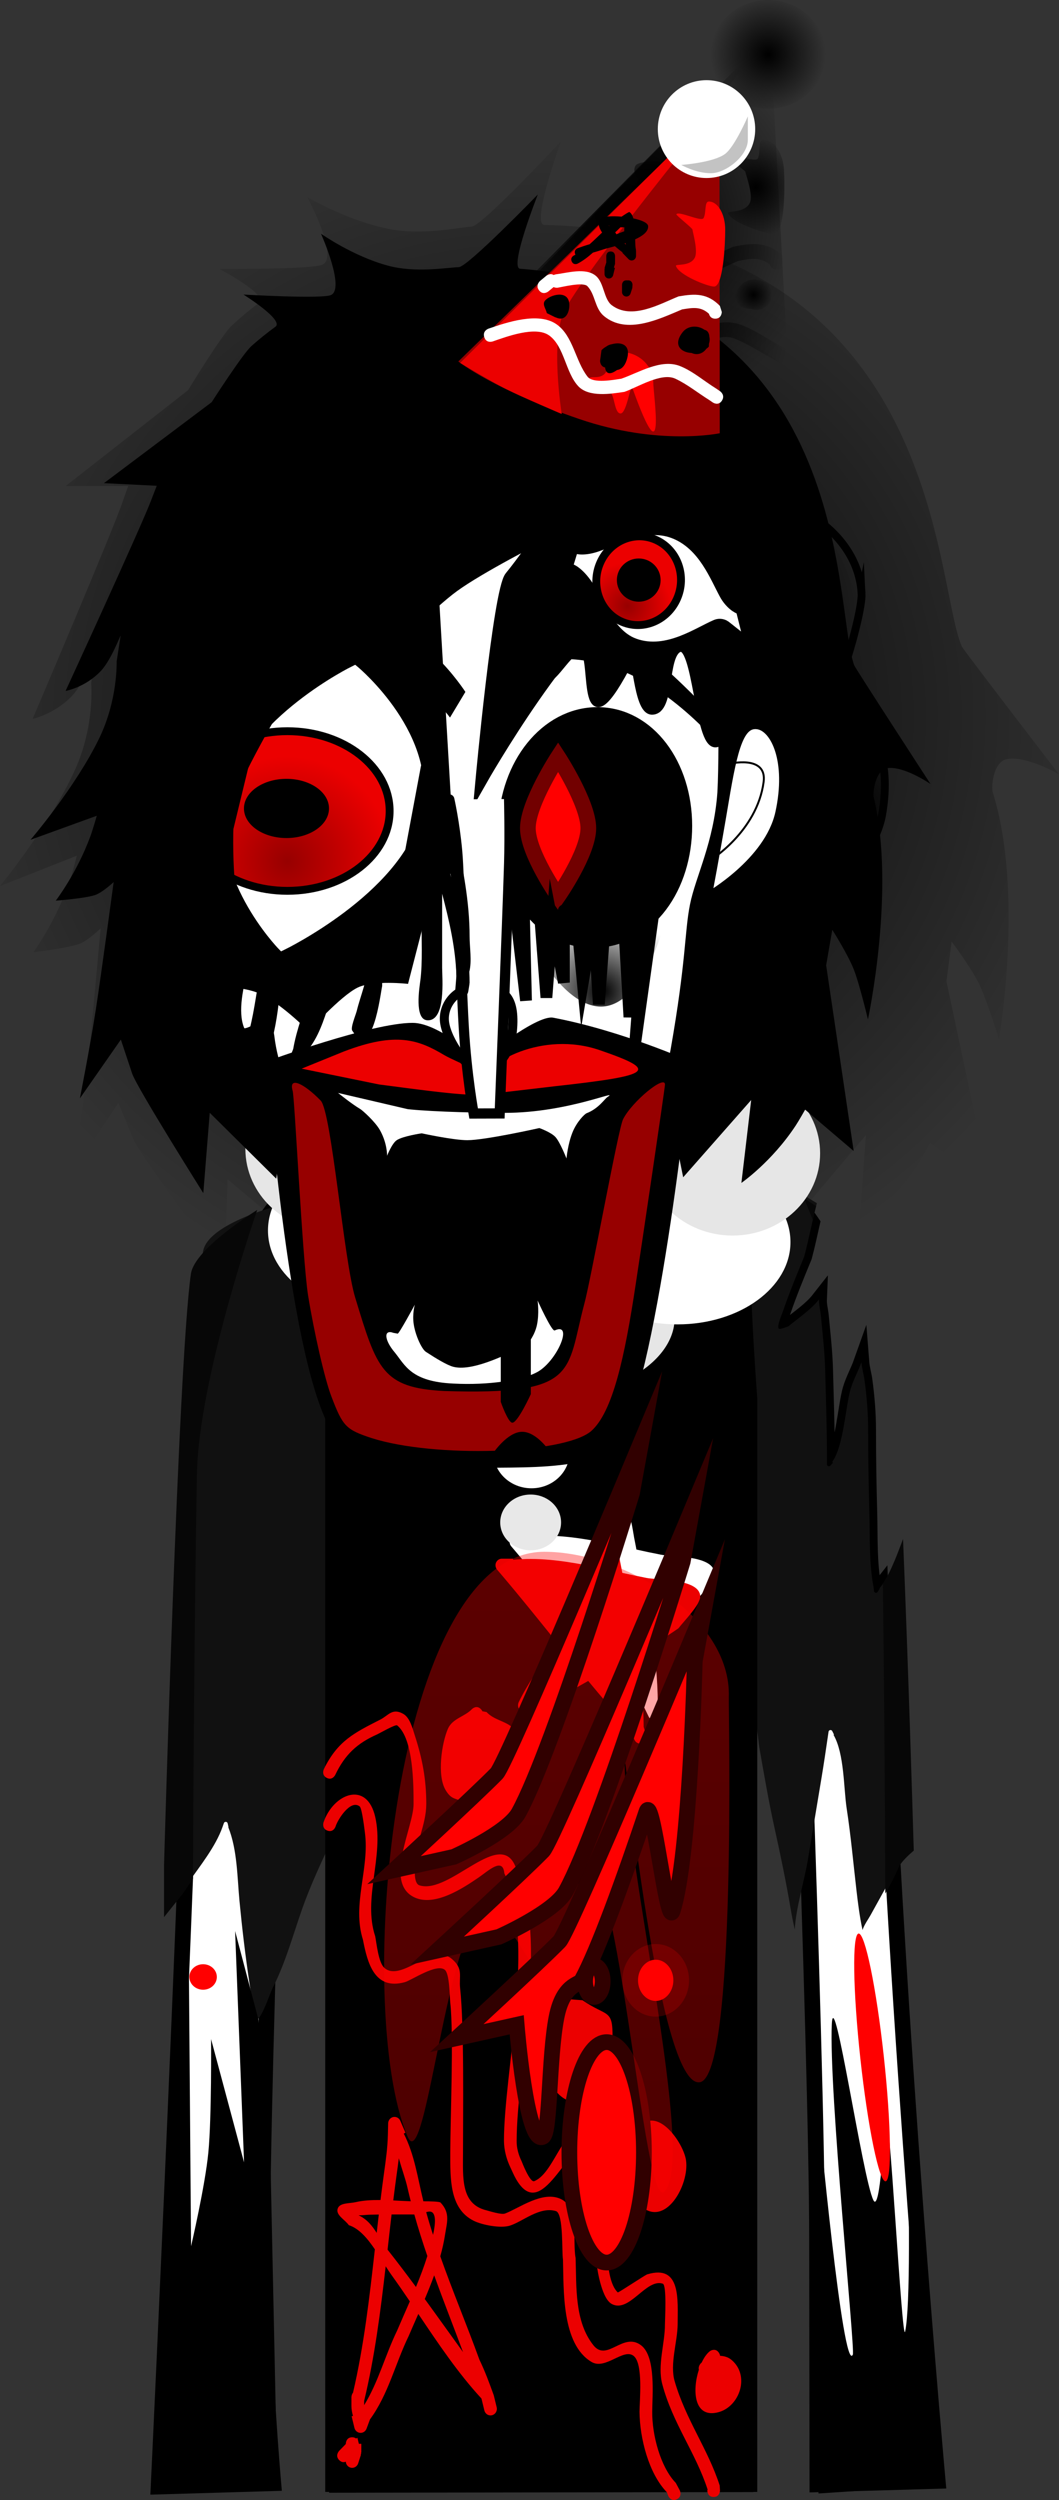 <svg version="1.1" xmlns="http://www.w3.org/2000/svg" xmlns:xlink="http://www.w3.org/1999/xlink" width="134.952" height="318.49" viewBox="0,0,134.952,318.49"><rect x="0" y="0" width="134.952" height="318.49" fill="#333333" stroke="none"/><defs><radialGradient cx="237.476" cy="83.345" r="77.682" gradientUnits="userSpaceOnUse" id="color-1"><stop offset="0" stop-color="#000000"/><stop offset="1" stop-color="#000000" stop-opacity="0"/></radialGradient><radialGradient cx="238.122" cy="110.453" r="55.013" gradientUnits="userSpaceOnUse" id="color-2"><stop offset="0" stop-color="#000000"/><stop offset="1" stop-color="#000000" stop-opacity="0"/></radialGradient><radialGradient cx="240.418" cy="156.456" r="31.971" gradientUnits="userSpaceOnUse" id="color-3"><stop offset="0" stop-color="#000000"/><stop offset="1" stop-color="#000000" stop-opacity="0"/></radialGradient><radialGradient cx="250.702" cy="133.367" r="12.921" gradientUnits="userSpaceOnUse" id="color-4"><stop offset="0" stop-color="#000000"/><stop offset="1" stop-color="#000000" stop-opacity="0"/></radialGradient><radialGradient cx="227.86" cy="133.873" r="14.905" gradientUnits="userSpaceOnUse" id="color-5"><stop offset="0" stop-color="#000000"/><stop offset="1" stop-color="#000000" stop-opacity="0"/></radialGradient><radialGradient cx="239.196" cy="140.972" r="20.446" gradientUnits="userSpaceOnUse" id="color-6"><stop offset="0" stop-color="#000000"/><stop offset="1" stop-color="#000000" stop-opacity="0"/></radialGradient><radialGradient cx="240.89" cy="169.209" r="13.308" gradientUnits="userSpaceOnUse" id="color-7"><stop offset="0" stop-color="#000000"/><stop offset="1" stop-color="#000000" stop-opacity="0"/></radialGradient><radialGradient cx="240.53" cy="159.205" r="28.085" gradientUnits="userSpaceOnUse" id="color-8"><stop offset="0" stop-color="#000000"/><stop offset="1" stop-color="#000000" stop-opacity="0"/></radialGradient><radialGradient cx="247.21" cy="171.957" r="8.01" gradientUnits="userSpaceOnUse" id="color-9"><stop offset="0" stop-color="#000000"/><stop offset="1" stop-color="#000000" stop-opacity="0"/></radialGradient><radialGradient cx="248.687" cy="182.468" r="4.351" gradientUnits="userSpaceOnUse" id="color-10"><stop offset="0" stop-color="#000000"/><stop offset="1" stop-color="#000000" stop-opacity="0"/></radialGradient><radialGradient cx="258.679" cy="78.269" r="16.159" gradientUnits="userSpaceOnUse" id="color-11"><stop offset="0" stop-color="#000000"/><stop offset="1" stop-color="#000000" stop-opacity="0"/></radialGradient><radialGradient cx="198.426" cy="100.408" r="13.799" gradientUnits="userSpaceOnUse" id="color-12"><stop offset="0" stop-color="#000000"/><stop offset="1" stop-color="#000000" stop-opacity="0"/></radialGradient><radialGradient cx="199.359" cy="100.384" r="8.091" gradientUnits="userSpaceOnUse" id="color-13"><stop offset="0" stop-color="#000000"/><stop offset="1" stop-color="#000000" stop-opacity="0"/></radialGradient><radialGradient cx="255.357" cy="99.222" r="16.061" gradientUnits="userSpaceOnUse" id="color-14"><stop offset="0" stop-color="#000000"/><stop offset="1" stop-color="#000000" stop-opacity="0"/></radialGradient><radialGradient cx="254.018" cy="99.139" r="10.484" gradientUnits="userSpaceOnUse" id="color-15"><stop offset="0" stop-color="#000000"/><stop offset="1" stop-color="#000000" stop-opacity="0"/></radialGradient><radialGradient cx="216.626" cy="79.691" r="18.135" gradientUnits="userSpaceOnUse" id="color-16"><stop offset="0" stop-color="#000000"/><stop offset="1" stop-color="#000000" stop-opacity="0"/></radialGradient><radialGradient cx="277.901" cy="95.813" r="12.935" gradientUnits="userSpaceOnUse" id="color-17"><stop offset="0" stop-color="#000000"/><stop offset="1" stop-color="#000000" stop-opacity="0"/></radialGradient><radialGradient cx="276.551" cy="95.978" r="7.446" gradientUnits="userSpaceOnUse" id="color-18"><stop offset="0" stop-color="#000000"/><stop offset="1" stop-color="#000000" stop-opacity="0"/></radialGradient><radialGradient cx="239.312" cy="128.518" r="6.236" gradientUnits="userSpaceOnUse" id="color-19"><stop offset="0" stop-color="#000000"/><stop offset="1" stop-color="#000000" stop-opacity="0"/></radialGradient><radialGradient cx="238.579" cy="118.232" r="23.713" gradientUnits="userSpaceOnUse" id="color-20"><stop offset="0" stop-color="#000000"/><stop offset="1" stop-color="#000000" stop-opacity="0"/></radialGradient><radialGradient cx="250.559" cy="20.384" r="24.829" gradientUnits="userSpaceOnUse" id="color-21"><stop offset="0" stop-color="#000000"/><stop offset="1" stop-color="#000000" stop-opacity="0"/></radialGradient><radialGradient cx="250.126" cy="18.986" r="23.253" gradientUnits="userSpaceOnUse" id="color-22"><stop offset="0" stop-color="#000000"/><stop offset="1" stop-color="#000000" stop-opacity="0"/></radialGradient><radialGradient cx="268.409" cy="-1.011" r="7.365" gradientUnits="userSpaceOnUse" id="color-23"><stop offset="0" stop-color="#000000"/><stop offset="1" stop-color="#000000" stop-opacity="0"/></radialGradient><radialGradient cx="256.573" cy="24.138" r="13.907" gradientUnits="userSpaceOnUse" id="color-24"><stop offset="0" stop-color="#000000"/><stop offset="1" stop-color="#000000" stop-opacity="0"/></radialGradient><radialGradient cx="266.554" cy="29.611" r="2.371" gradientUnits="userSpaceOnUse" id="color-25"><stop offset="0" stop-color="#000000"/><stop offset="1" stop-color="#000000" stop-opacity="0"/></radialGradient><radialGradient cx="245.642" cy="25.803" r="1.919" gradientUnits="userSpaceOnUse" id="color-26"><stop offset="0" stop-color="#000000"/><stop offset="1" stop-color="#000000" stop-opacity="0"/></radialGradient><radialGradient cx="253.132" cy="15.758" r="5.749" gradientUnits="userSpaceOnUse" id="color-27"><stop offset="0" stop-color="#000000"/><stop offset="1" stop-color="#000000" stop-opacity="0"/></radialGradient><radialGradient cx="253.337" cy="19.55" r="2.037" gradientUnits="userSpaceOnUse" id="color-28"><stop offset="0" stop-color="#000000"/><stop offset="1" stop-color="#000000" stop-opacity="0"/></radialGradient><radialGradient cx="256.131" cy="22.741" r="1.223" gradientUnits="userSpaceOnUse" id="color-29"><stop offset="0" stop-color="#000000"/><stop offset="1" stop-color="#000000" stop-opacity="0"/></radialGradient><radialGradient cx="257.681" cy="122.34" r="12.174" gradientUnits="userSpaceOnUse" id="color-30"><stop offset="0" stop-color="#000000"/><stop offset="1" stop-color="#000000" stop-opacity="0"/></radialGradient><radialGradient cx="212.733" cy="95.05" r="37.251" gradientUnits="userSpaceOnUse" id="color-31"><stop offset="0" stop-color="#000000"/><stop offset="1" stop-color="#000000" stop-opacity="0"/></radialGradient><radialGradient cx="214.362" cy="98.387" r="20.671" gradientUnits="userSpaceOnUse" id="color-32"><stop offset="0" stop-color="#000000"/><stop offset="1" stop-color="#000000" stop-opacity="0"/></radialGradient><radialGradient cx="211.415" cy="105.77" r="15.773" gradientUnits="userSpaceOnUse" id="color-33"><stop offset="0" stop-color="#000000"/><stop offset="1" stop-color="#000000" stop-opacity="0"/></radialGradient><radialGradient cx="222.334" cy="124.906" r="6.208" gradientUnits="userSpaceOnUse" id="color-34"><stop offset="0" stop-color="#000000"/><stop offset="1" stop-color="#000000" stop-opacity="0"/></radialGradient><radialGradient cx="213.96" cy="129.1" r="5.99" gradientUnits="userSpaceOnUse" id="color-35"><stop offset="0" stop-color="#000000"/><stop offset="1" stop-color="#000000" stop-opacity="0"/></radialGradient><radialGradient cx="206.863" cy="127.192" r="7.284" gradientUnits="userSpaceOnUse" id="color-36"><stop offset="0" stop-color="#000000"/><stop offset="1" stop-color="#000000" stop-opacity="0"/></radialGradient><radialGradient cx="233.488" cy="111.878" r="16.716" gradientUnits="userSpaceOnUse" id="color-37"><stop offset="0" stop-color="#000000"/><stop offset="1" stop-color="#000000" stop-opacity="0"/></radialGradient><radialGradient cx="211.367" cy="98.754" r="6.403" gradientUnits="userSpaceOnUse" id="color-38"><stop offset="0" stop-color="#000000"/><stop offset="1" stop-color="#000000" stop-opacity="0"/></radialGradient><radialGradient cx="203.444" cy="97.943" r="15.796" gradientUnits="userSpaceOnUse" id="color-39"><stop offset="0" stop-color="#000000"/><stop offset="1" stop-color="#000000" stop-opacity="0"/></radialGradient><radialGradient cx="200.674" cy="97.407" r="6.537" gradientUnits="userSpaceOnUse" id="color-40"><stop offset="0" stop-color="#000000"/><stop offset="1" stop-color="#000000" stop-opacity="0"/></radialGradient><radialGradient cx="228.537" cy="101.031" r="9.525" gradientUnits="userSpaceOnUse" id="color-41"><stop offset="0" stop-color="#000000"/><stop offset="1" stop-color="#000000" stop-opacity="0"/></radialGradient><radialGradient cx="254.517" cy="115.824" r="5.757" gradientUnits="userSpaceOnUse" id="color-42"><stop offset="0" stop-color="#000000"/><stop offset="1" stop-color="#000000" stop-opacity="0"/></radialGradient><radialGradient cx="261.613" cy="118.028" r="8.263" gradientUnits="userSpaceOnUse" id="color-43"><stop offset="0" stop-color="#000000"/><stop offset="1" stop-color="#000000" stop-opacity="0"/></radialGradient><radialGradient cx="244.531" cy="114.578" r="10.268" gradientUnits="userSpaceOnUse" id="color-44"><stop offset="0" stop-color="#000000"/><stop offset="1" stop-color="#000000" stop-opacity="0"/></radialGradient><radialGradient cx="249.688" cy="116.912" r="7.113" gradientUnits="userSpaceOnUse" id="color-45"><stop offset="0" stop-color="#000000"/><stop offset="1" stop-color="#000000" stop-opacity="0"/></radialGradient><radialGradient cx="264.053" cy="118.241" r="11.784" gradientUnits="userSpaceOnUse" id="color-46"><stop offset="0" stop-color="#000000"/><stop offset="1" stop-color="#000000" stop-opacity="0"/></radialGradient><radialGradient cx="256.786" cy="117.617" r="7.002" gradientUnits="userSpaceOnUse" id="color-47"><stop offset="0" stop-color="#000000"/><stop offset="1" stop-color="#000000" stop-opacity="0"/></radialGradient><radialGradient cx="262.372" cy="70.749" r="18.039" gradientUnits="userSpaceOnUse" id="color-48"><stop offset="0" stop-color="#000000"/><stop offset="1" stop-color="#000000" stop-opacity="0"/></radialGradient><radialGradient cx="262.349" cy="64.976" r="11.851" gradientUnits="userSpaceOnUse" id="color-49"><stop offset="0" stop-color="#000000"/><stop offset="1" stop-color="#000000" stop-opacity="0"/></radialGradient><radialGradient cx="260.466" cy="68.027" r="6.541" gradientUnits="userSpaceOnUse" id="color-50"><stop offset="0" stop-color="#000000"/><stop offset="1" stop-color="#000000" stop-opacity="0"/></radialGradient><radialGradient cx="262.215" cy="64.469" r="3.293" gradientUnits="userSpaceOnUse" id="color-51"><stop offset="0" stop-color="#000000"/><stop offset="1" stop-color="#000000" stop-opacity="0"/></radialGradient><radialGradient cx="266.812" cy="15.92" r="6.394" gradientUnits="userSpaceOnUse" id="color-52"><stop offset="0" stop-color="#000000"/><stop offset="1" stop-color="#000000" stop-opacity="0"/></radialGradient><radialGradient cx="256.123" cy="37.355" r="5.946" gradientUnits="userSpaceOnUse" id="color-53"><stop offset="0" stop-color="#000000"/><stop offset="1" stop-color="#000000" stop-opacity="0"/></radialGradient><radialGradient cx="253.123" cy="33.13" r="18.094" gradientUnits="userSpaceOnUse" id="color-54"><stop offset="0" stop-color="#000000"/><stop offset="1" stop-color="#000000" stop-opacity="0"/></radialGradient><radialGradient cx="254.667" cy="32.717" r="2.259" gradientUnits="userSpaceOnUse" id="color-55"><stop offset="0" stop-color="#000000"/><stop offset="1" stop-color="#000000" stop-opacity="0"/></radialGradient><radialGradient cx="199.175" cy="99.088" r="11.851" gradientUnits="userSpaceOnUse" id="color-56"><stop offset="0" stop-color="#000000"/><stop offset="1" stop-color="#000000" stop-opacity="0"/></radialGradient><radialGradient cx="247.294" cy="118.35" r="10.302" gradientUnits="userSpaceOnUse" id="color-57"><stop offset="0" stop-color="#000000"/><stop offset="1" stop-color="#000000" stop-opacity="0"/></radialGradient><radialGradient cx="207.141" cy="101.759" r="13.347" gradientUnits="userSpaceOnUse" id="color-58"><stop offset="0" stop-color="#970000"/><stop offset="1" stop-color="#ec0000"/></radialGradient><radialGradient cx="250.474" cy="69.282" r="5.535" gradientUnits="userSpaceOnUse" id="color-59"><stop offset="0" stop-color="#970000"/><stop offset="1" stop-color="#ec0000"/></radialGradient><linearGradient x1="241.922" y1="-697.607" x2="241.922" y2="689.59" gradientUnits="userSpaceOnUse" id="color-60"><stop offset="0" stop-color="#ff0000"/><stop offset="1" stop-color="#ff0000" stop-opacity="0"/></linearGradient></defs><g transform="translate(-170.518,7.94)"><g data-paper-data="{&quot;isPaintingLayer&quot;:true}" fill-rule="nonzero" stroke-linejoin="miter" stroke-miterlimit="10" stroke-dasharray="" stroke-dashoffset="0" style="mix-blend-mode: normal"><g><path d="M182.537,75.463c0.036,-0.374 -1.187,3.478 -2.782,5.186c-2.237,2.395 -5.078,2.988 -5.078,2.988c0,0 10.253,-24.029 11.47,-27.661c0.222,-0.663 0.706,-2.001 0.706,-2.001l-7.965,0.002l15.595,-12.211c0,0 4.281,-7.032 5.562,-8.222c1.085,-1.007 2.236,-1.976 3.458,-2.899c1.318,-0.996 -5.043,-4.331 -5.043,-4.331c0,0 11.791,0.094 13.155,-0.545c2.153,-1.007 -1.949,-8.609 -1.949,-8.609c0,0 4.997,2.98 10.349,4.056c4.194,0.843 8.685,-0.13 10.626,-0.296c1.338,-0.09 11.346,-10.836 11.346,-10.836c0,0 -3.818,10.585 -2.105,10.631c50.652,1.336 49.544,45.281 53.202,53.706c0.177,0.408 12.387,16.283 12.387,16.283c0,0 -4.22,-2.456 -6.698,-1.925c-1.635,0.35 -1.99,3.443 -1.732,4.266c4.007,12.817 0.78,31.395 0.78,31.395c0,0 -1.542,-4.993 -2.519,-7.005c-1.032,-2.125 -3.517,-5.425 -3.517,-5.425l-0.657,5.069c0,0 1.856,8.744 2.781,13.101c0.92,4.335 2.754,12.973 2.754,12.973l-7.612,-5.508c0,0 -0.84,1.582 -1.298,2.314c-3.328,5.317 -7.74,8.501 -7.74,8.501l0.852,-11.796l-9.652,11.409l-1.836,-6.829c0,0 -4.728,14.197 -28.019,15.095c-21.973,0.691 -30.688,-11.416 -30.688,-11.416l-0.654,6.216l-10.499,-8.852l-0.361,11.413c0,0 -10.767,-14.44 -11.594,-16.399c-0.324,-0.767 -1.959,-4.74 -1.959,-4.74l-5.722,8.607c0,0 1.146,-7.367 1.746,-12.816c0.539,-4.894 1.713,-18.022 1.713,-18.022c0,0 -1.632,1.592 -2.727,1.981c-1.579,0.561 -5.841,1.06 -5.841,1.06c0,0 2.948,-4.001 4.729,-9.366c0.312,-0.941 0.807,-2.935 0.807,-2.935l-9.79,3.87c0,0 6.38,-7.753 9.575,-14.848c2.537,-5.634 2.04,-10.943 2.045,-10.991z" fill="url(#color-1)" stroke="none" stroke-width="1.5" stroke-linecap="butt"/><path d="M201.18,98.573c-1.251,-9.262 -0.719,-21.889 -0.719,-21.889c0,0 2.128,4.6 3.278,6.01c0.758,0.93 0.125,3.036 0.125,3.036c0,0 2.657,-1.93 5.061,-5.374c2.596,-3.719 7.546,-7.838 9.614,-8.538c2.699,-0.914 3.947,3.662 3.947,3.662c0,0 6.169,-6.649 9.753,-9.371c3.868,-2.937 12.669,-7.652 12.669,-7.652c0,0 -2.636,3.964 -4.178,5.896c-1.639,2.054 -2.848,28.968 -2.848,28.968c0,0 12.395,-23.16 21.175,-27.484c0.741,-0.666 4.891,-1.993 8.044,-1.014c3.46,1.075 5.912,4.5 5.912,4.5c0,0 1.38,16.995 1.346,24.099c-0.171,7.253 -2.688,12.266 -3.295,16.155c-0.607,3.889 -0.124,7.848 -1.816,20.583c-1.056,7.948 -4.868,11.634 -12.18,19.307c-7.312,7.674 -11.276,12.353 -16.476,12.686c-5.005,0.32 -12.09,-5.951 -19.02,-12.376c-7.378,-6.842 -12.239,-10.259 -13.794,-18.701c-0.549,-2.981 -3.551,1.433 -4.587,-0.814c-2.295,-4.978 2.576,-14.43 2.08,-18.555c-0.596,-4.96 -3.408,-8.077 -4.091,-13.135z" fill="url(#color-2)" stroke="#000000" stroke-width="1.5" stroke-linecap="butt"/><g stroke="none" stroke-linecap="butt"><g><path d="M271.503,131.178c0,0 -2.539,39.621 -8.062,49.626c-2.775,5.026 -17.918,4.263 -23.537,5.062c-9.136,1.299 -16.597,0.482 -20.105,-4.274c-7.062,-9.575 -12.166,-47.445 -12.166,-47.445c0,0 15.542,-5.795 21.743,-6.067c4.037,-0.177 10.335,4.44 10.335,4.44c0,0 8.173,-6.409 10.759,-6.107c10.575,1.238 21.034,4.765 21.034,4.765z" fill="url(#color-3)" stroke-width="0"/><path d="M257.707,130.322c9.102,2.257 8.217,2.903 -6.564,5.023l-13.228,1.974l2.597,-2.142c-0.122,-2.302 8.352,-7.052 17.194,-4.856z" data-paper-data="{&quot;noHover&quot;:false,&quot;origItem&quot;:[&quot;Path&quot;,{&quot;applyMatrix&quot;:true,&quot;segments&quot;:[[[87.72283,305.82038],[0,-1.39308],[0,0]],[87.72283,306.59686],[[89.46501,306.42178],[0,0],[4.54688,-0.44914]],[[91.38689,305.05152],[2.74218,0.845],[-2.66406,-0.82216]]],&quot;closed&quot;:true,&quot;fillColor&quot;:[0,0,0,1]}]}" fill="url(#color-4)" stroke-width="0.5"/><path d="M219.249,132.284c7.724,-2.974 11.148,-2.024 15.082,-0.225c2.07,0.918 8.453,2.639 8.508,3.676c0.1,1.882 -6.112,1.405 -18.104,0.614l-11.754,-1.514l6.268,-2.55z" data-paper-data="{&quot;noHover&quot;:false,&quot;origItem&quot;:[&quot;Path&quot;,{&quot;applyMatrix&quot;:true,&quot;segments&quot;:[[81.36343,304.9982],[79.41031,305.67572],[[81.98063,305.9726],[0,0],[3.64844,0.4263]],[[86.05875,305.77468],[0,0.59378],[0,-0.32734]],[[85.10563,304.77744],[0.61718,0.31972],[-1.17188,-0.62422]],[[81.36345,304.9982],[2.40624,-0.82216],[0,0]]],&quot;closed&quot;:true,&quot;fillColor&quot;:[0,0,0,1]}]}" fill="url(#color-5)" stroke-width="0.5"/><path d="M228.595,139.322c2.365,0.203 9.561,0.107 15.228,-0.159c9.573,-0.449 17.272,-3.997 15.366,-2.796c-0.444,0.277 -1.231,1.555 -3.029,2.262c-0.326,0.128 -1.426,1.2 -1.98,2.553c-0.652,1.593 -0.741,3.491 -0.741,3.491c0,0 -1.062,-2.061 -1.793,-2.704c-0.699,-0.615 -2.501,-1.073 -2.501,-1.073c0,0 -8.037,1.963 -10.754,2.09c-2.118,0.099 -6.905,-0.574 -6.905,-0.574c0,0 -2.777,0.485 -3.696,1.062c-0.712,0.447 -1.357,2.111 -1.357,2.111c0,0 -0.031,-1.587 -1.23,-3.264c-0.793,-1.11 -2.795,-2.492 -3.132,-2.645c-1.358,-0.615 -3.449,-1.941 -3.449,-1.941l10.624,1.63z" data-paper-data="{&quot;noHover&quot;:false,&quot;origItem&quot;:[&quot;Path&quot;,{&quot;applyMatrix&quot;:true,&quot;segments&quot;:[[83.43363,306.96974],[82.12895,306.77182],[[83.19927,307.34276],[0,0],[0.92968,0.47198]],[[87.01177,307.89086],[-2.35938,0],[2,0]],[[90.38677,307.51784],[-0.47656,0.27406],[0.60156,-0.35018]],[[87.88677,307.14482],[2.92968,0],[-1.73438,0]],[[83.43365,306.96974],[0.71874,0.09896],[0,0]]],&quot;closed&quot;:true,&quot;fillColor&quot;:[0,0,0,1]}]}" fill="url(#color-6)" stroke-width="0.5"/><path d="M229.257,168.695c0.194,0.046 2.38,-3.899 2.38,-3.899c0,0 -0.342,1.224 -0.031,2.561c0.354,1.523 1.399,3.2 2.019,3.512c1.615,0.814 3.272,1.583 4.224,1.756c2.677,0.468 7.12,-1.534 10.738,-3.335c0.445,-0.222 1.309,-1.428 1.552,-2.676c0.306,-1.572 -0.067,-3.226 -0.067,-3.226c0,0 2.346,3.979 2.777,3.785c2.898,-1.321 0.463,4.262 -2.559,5.661c-2.069,1.04 -6.964,1.969 -12.287,1.977c-6.394,0.058 -7.389,-2.033 -9.034,-3.624c-1.722,-1.588 -1.868,-2.975 -0.362,-2.562z" data-paper-data="{&quot;noHover&quot;:false,&quot;origItem&quot;:[&quot;Path&quot;,{&quot;applyMatrix&quot;:true,&quot;segments&quot;:[[[83.55863,311.35458],[0,0],[-0.45312,-0.15226]],[[83.62895,311.78088],[-0.5,-0.52526],[0.47656,0.52526]],[[86.36333,312.45078],[-1.95312,-0.07612],[1.625,0.07612]],[[89.46489,312.1539],[-0.64844,0.29688],[0.94532,-0.39586]],[[89.81645,311.47638],[0.90626,-0.373],[-1.04688,0.4263]],[[85.22271,311.75804],[1.1875,0.27406],[-0.64062,-0.15226]],[[83.55865,311.35458],[0.25782,0.07612],[0,0]]],&quot;closed&quot;:true,&quot;fillColor&quot;:[0,0,0,1]}]}" fill="url(#color-7)" stroke-width="0.5"/><path d="M211.772,137.764c-0.712,-1.853 1.6,-1.07 4.3,1.101c1.713,1.419 4.581,20.689 6.547,25.433c3.761,9.158 4.681,11.576 14.045,11.548c20.298,-0.396 18.188,-3.258 20.446,-12.311c0.79,-2.963 3.913,-23.161 4.565,-24.377c1.206,-2.354 5.996,-6.143 6.066,-4.816c0.022,0.41 -2.44,21.532 -3.032,26.3c-1.135,9.484 -2.563,16.799 -5.7,19.412c-3.977,3.185 -23.39,4.605 -32.947,2.442c-3.939,-0.928 -4.417,-1.319 -6.333,-5.123c-1.143,-2.244 -3.042,-8.2 -4.221,-13.054c-1.127,-4.856 -3.395,-25.918 -3.736,-26.555z" data-paper-data="{&quot;noHover&quot;:false,&quot;origItem&quot;:[&quot;Path&quot;,{&quot;applyMatrix&quot;:true,&quot;segments&quot;:[[[78.98051,306.64252],[0,0],[0.09376,0.20554]],[[79.62895,309.80934],[-0.26562,-1.54534],[0.28126,1.54534]],[[80.69927,313.9201],[-0.3125,-0.72318],[0.52344,1.22562]],[[82.52739,315.59486],[-1.1875,-0.35018],[2.88282,0.82216]],[[91.51177,315.3208],[-1.26562,0.94396],[1,-0.77648]],[[93.91803,309.38302],[-0.5,2.9689],[0.25782,-1.49206]],[[94.38679,306.46742],[0,0.12942],[0,-0.41868]],[[92.62897,307.792],[0.40626,-0.72318],[-0.21874,0.37302]],[[91.74615,310.13666],[0.28908,-0.92112],[-0.83594,2.81664]],[[85.83989,313.22734],[4.26564,0.1751],[-2.85938,-0.12942]],[[81.60551,309.8626],[1,2.93844],[-0.52344,-1.5225]],[[80.10551,306.947],[0.5,0.47198],[-0.78906,-0.7232]],[[78.98051,306.6425],[-0.1875,-0.59378],[0,0]]],&quot;closed&quot;:true,&quot;fillColor&quot;:[0,0,0,1]}]}" fill="url(#color-8)" stroke-width="0.5"/></g><path d="M245.235,176.861l-0.652,-12.291l4.522,-0.212l0.598,11.284c0,0 -1.766,3.82 -2.585,3.858c-0.648,0.03 -1.883,-2.639 -1.883,-2.639z" fill="url(#color-9)" stroke-width="0"/><path d="M253.064,183.109c0,0 -1.95,1.106 -4.207,1.212c-2.257,0.106 -4.48,-0.635 -4.48,-0.635c0,0 2.026,-2.969 4.283,-3.075c2.257,-0.106 4.404,2.499 4.404,2.499z" fill="url(#color-10)" stroke-width="0"/></g><path d="M264.497,76.09c0,0 1.903,1.363 5.262,4.251c3.068,2.638 5.364,5.615 5.364,5.615l-0.022,2.442c0,0 -8.672,-9.727 -19.036,-12.142c-8.287,-1.931 -13.593,0.909 -13.593,0.909l1.043,-8.361c0,0 4.46,-1.934 10.643,0.013c6.402,2.016 10.361,5.032 10.361,5.032z" data-paper-data="{&quot;index&quot;:null}" fill="url(#color-11)" stroke="none" stroke-width="1.5" stroke-linecap="butt"/><path d="M204.098,111.373c0,0 -2.646,2.96 -4.529,1.586c-0.508,-0.371 0.081,-4.463 -0.457,-4.929c-1.019,-0.884 -2.05,-1.937 -2.938,-3.152c-0.89,-1.219 -1.636,-2.601 -2.081,-4.14c-2.092,-7.241 -1.283,-12.743 1.251,-13.193c2.534,-0.45 3.714,2.863 5.471,10.421c1.757,7.558 3.282,13.407 3.282,13.407z" data-paper-data="{&quot;index&quot;:null}" fill="url(#color-12)" stroke="#000000" stroke-width="1" stroke-linecap="butt"/><path d="M203.565,106.353c0,0 -1.35,2.195 -2.49,1.403c-0.553,-0.385 -0.657,-3.445 -1.298,-4.024c-1.863,-1.683 -3.85,-4.197 -4.515,-7.606c-0.761,-3.905 4.737,-3.319 4.737,-3.319" fill="url(#color-13)" stroke="#000000" stroke-width="0.25" stroke-linecap="round"/><path d="M242.83,99.57c-0.167,-8.205 5.066,-15.122 12.056,-15.45c6.99,-0.328 12.544,6.076 12.978,14.276c0.435,8.2 -4.302,15.443 -11.938,15.921c-7.263,0.454 -12.922,-6.177 -13.097,-14.746z" fill="url(#color-14)" stroke="#000000" stroke-width="3.5" stroke-linecap="butt"/><path d="M249.478,99.571c-0.186,-3.509 4.014,-10.284 4.014,-10.284c0,0 4.895,6.347 5.081,9.857c0.186,3.509 -4.037,9.846 -4.037,9.846c0,0 -4.872,-5.91 -5.058,-9.42z" fill="url(#color-15)" stroke="#720000" stroke-width="2" stroke-linecap="butt"/><path d="M210.609,78.948c0,0 3.946,-3.979 9.885,-5.939c6.581,-2.172 14.323,7.944 14.323,7.944l-2.123,3.737c0,0 -5.926,-6.881 -11.312,-5.564c-7.204,1.761 -8.283,4.128 -13.692,5.978c-4.634,1.585 -8.7,1.952 -8.7,1.952l-0.321,-2.119c0,0 4.68,-0.767 6.772,-1.421c1.727,-0.54 4.937,-2.609 4.937,-2.609z" fill="url(#color-16)" stroke="none" stroke-width="1.5" stroke-linecap="butt"/><path d="M274.67,94.502c0.949,-7.685 1.773,-11.092 4.342,-10.882c2.569,0.211 5.232,4.82 3.916,12.22c-1.251,7.034 -10.106,12.309 -10.106,12.309c0,0 0.899,-5.962 1.848,-13.647z" data-paper-data="{&quot;index&quot;:null}" fill="url(#color-17)" stroke="#000000" stroke-width="1" stroke-linecap="butt"/><path d="M274.938,89.292c0,0 5.756,-1.661 5.411,2.295c-0.618,7.093 -7.527,11.518 -7.527,11.518" data-paper-data="{&quot;index&quot;:null}" fill="url(#color-18)" stroke="#000000" stroke-width="0.25" stroke-linecap="round"/><path d="M239.491,134.382c-1.359,0.064 -4.871,-3.938 -5.34,-6.604c-0.42,-2.385 1.47,-4.961 4.719,-5.113c3.249,-0.152 5.557,0.366 5.58,5.091c0.02,4.009 -1.71,6.474 -4.959,6.626z" fill="url(#color-19)" stroke="#000000" stroke-width="1.15" stroke-linecap="butt"/><path d="M242.192,95.797c0,0 0.403,5.054 0.489,9.085c0.17,7.981 0.454,35.455 0.454,35.455l-3.919,0.195c0,0 -1.337,-5.27 -2.118,-12.041c-1.057,-9.165 -1.692,-20.743 -2.33,-24.98c-0.605,-4.016 -1.564,-7.23 -1.564,-7.23" fill="url(#color-20)" stroke="#000000" stroke-width="1.3" stroke-linecap="round"/><path d="M231.274,34.264l37.373,-37.823l2.487,46.131c0,0 -9.101,2.262 -21.228,-1.019c-13.04,-3.528 -18.632,-7.289 -18.632,-7.289z" fill="url(#color-21)" stroke="none" stroke-width="0" stroke-linecap="butt"/><path d="M231.562,34.458l36.877,-37.938c0,0 -17.69,22.474 -21.45,29.518c-2.199,4.121 0.233,14.927 0.233,14.927c0,0 -5.889,-2.032 -8.62,-3.166c-2.461,-1.023 -7.04,-3.341 -7.04,-3.341z" fill="url(#color-22)" stroke="none" stroke-width="0" stroke-linecap="butt"/><path d="M275.738,-1.243c0.137,3.825 -3.033,7.029 -7.081,7.157c-4.047,0.128 -7.439,-2.868 -7.576,-6.693c-0.137,-3.825 3.033,-7.029 7.081,-7.157c4.047,-0.128 7.439,2.868 7.576,6.693z" fill="url(#color-23)" stroke="#000000" stroke-width="0" stroke-linecap="butt"/><path d="M269.598,26.398c-0.643,0.03 -0.888,-0.366 -0.981,-0.646c-1.263,-0.979 -2.401,-0.779 -4.081,-0.43c-3.311,1.495 -8.11,4.01 -11.695,1.491c-1.476,-1.037 -1.437,-2.979 -2.717,-4.112c-0.698,-0.617 -3.901,0.337 -4.492,0.433c0,0 -0.293,0.048 -0.585,-0.066l-0.764,0.656c0,0 -0.738,0.633 -1.394,-0.084c-0.655,-0.718 0.083,-1.351 0.083,-1.351l0.9,-0.772c0,0 0.533,-0.458 1.096,-0.154c0.177,-0.091 0.333,-0.116 0.333,-0.116c1.701,-0.276 4.433,-1.208 6.024,-0.06c1.31,0.945 1.338,3.225 2.609,4.037c3.111,1.985 7.175,-0.491 9.972,-1.716c2.49,-0.528 4.311,-0.671 6.292,1.046l0.334,0.845c0,0 0.051,0.956 -0.935,1.002z" fill="url(#color-24)" stroke="none" stroke-width="0.5" stroke-linecap="butt"/><path d="M268.057,28.046c0.74,0.114 0.782,0.898 0.782,0.898l0,0.029c0.102,0.298 0.113,0.639 0.002,1.015l0.001,0.419c-0.11,0.114 -0.23,0.218 -0.357,0.312c-0.573,0.822 -1.457,0.975 -2.186,0.695c-1.61,0.01 -2.925,-1.011 -1.483,-2.902c0.771,-1.011 2.283,-1.052 3.241,-0.465z" fill="url(#color-25)" stroke="none" stroke-width="0.5" stroke-linecap="butt"/><path d="M245.607,27.338c-0.035,0.005 -0.055,0.005 -0.055,0.005l-1.323,-0.54c-0.151,-0.542 -0.708,-1.122 -0.453,-1.625c0.404,-0.799 3.122,-1.875 3.677,-0.198c0.269,0.813 0.025,2.146 -0.801,2.435c-0.321,0.112 -0.692,0.067 -1.044,-0.077z" fill="url(#color-26)" stroke="none" stroke-width="0.5" stroke-linecap="butt"/><path d="M250.697,17.922c-0.684,0.631 -1.4,1.214 -2.205,1.66c0,0 -0.573,0.313 -0.897,-0.244c-0.324,-0.556 0.249,-0.869 0.249,-0.869c0.082,-0.044 0.163,-0.089 0.243,-0.136c-0.022,-0.036 -0.042,-0.076 -0.06,-0.121c-0.24,-0.595 0.373,-0.826 0.373,-0.826l0.775,-0.292c0.324,-0.122 0.65,-0.232 0.977,-0.34c0.607,-0.558 1.193,-1.158 1.784,-1.742c-0.539,-0.682 -0.774,-1.348 -0.398,-1.886c0.278,-0.399 1.699,-0.554 3.212,-0.499c0.523,-0.376 1.076,-0.75 1.15,-0.707c0.285,0.165 0.486,0.476 0.631,0.87c1.232,0.188 2.221,0.525 2.28,0.989c0.098,0.765 -0.735,1.419 -1.851,1.962c0.044,0.61 0.093,1.154 0.203,1.508l-0.018,0.078l0.026,-0.001l0.041,0.765c0.019,0.352 -0.26,0.651 -0.623,0.668c-0.181,0.009 -0.35,-0.055 -0.475,-0.165l-0.977,-0.858l0.04,-0.043c-0.386,-0.251 -0.802,-0.534 -1.213,-0.837c-0.741,0.229 -1.374,0.409 -1.719,0.54c-0.511,0.192 -1.03,0.356 -1.546,0.526zM254.1,15.163c0.382,-0.168 0.776,-0.336 1.155,-0.488c-0.014,-0.194 -0.018,-0.382 -0.009,-0.559c-0.193,0.007 -0.394,0.017 -0.595,0.026c-0.259,0.269 -0.527,0.54 -0.752,0.753c0.08,0.09 0.146,0.175 0.189,0.249c0.004,0.006 0.007,0.013 0.011,0.019zM255.607,16.576c-0.021,-0.08 -0.042,-0.162 -0.063,-0.246c-0.052,0.019 -0.105,0.038 -0.157,0.057c0.075,0.061 0.149,0.124 0.22,0.189zM252.844,13.951c0.036,0.028 0.074,0.058 0.113,0.089c0.01,-0.009 0.02,-0.018 0.03,-0.027c-0.05,-0.018 -0.098,-0.039 -0.143,-0.062z" fill="url(#color-27)" stroke="none" stroke-width="0.5" stroke-linecap="butt"/><path d="M253.365,17.631c0.657,-0.031 0.691,0.607 0.691,0.607l0.041,0.765c0.002,0.048 0.003,0.097 0.002,0.145c0.03,0.169 -0.012,0.313 -0.012,0.313c-0.012,0.039 -0.023,0.078 -0.035,0.117c-0.02,0.106 -0.047,0.212 -0.079,0.316l0.152,0.029l-0.206,1.019c-0.051,0.287 -0.302,0.511 -0.615,0.526c-0.363,0.017 -0.672,-0.255 -0.691,-0.607l-0.041,-0.765l0.047,-0.002l-0.044,-0.1c0.073,-0.265 0.146,-0.531 0.22,-0.796c-0.007,-0.045 -0.011,-0.089 -0.014,-0.134l-0.041,-0.765c0,0 -0.034,-0.637 0.623,-0.668z" fill="url(#color-28)" stroke="none" stroke-width="0.5" stroke-linecap="butt"/><path d="M256.079,21.603c0.04,-0.008 0.084,-0.013 0.131,-0.016c0.391,-0.018 0.562,0.2 0.635,0.38c0.032,0.07 0.051,0.146 0.056,0.227c0.002,0.031 0.001,0.062 -0.002,0.092l-0.008,0.366l-0.218,0.763c-0.069,0.264 -0.309,0.465 -0.604,0.479c-0.363,0.017 -0.672,-0.255 -0.691,-0.607l-0.054,-1.02c0,0 -0.034,-0.637 0.623,-0.668c0.047,-0.002 0.091,-0.001 0.132,0.003z" fill="url(#color-29)" stroke="none" stroke-width="0.5" stroke-linecap="butt"/><path d="M267.284,106.695c0.202,3.814 -2.992,17.499 -9.708,17.814c-6.715,0.315 -13.706,-12.041 -13.908,-15.854c-0.202,-3.814 6.556,0.012 13.271,-0.303c6.715,-0.315 10.142,-5.47 10.344,-1.657z" fill="url(#color-30)" stroke="none" stroke-width="0" stroke-linecap="butt"/><path d="M194.017,124.101l-3.33,-62.828l38.496,-1.806l4.507,38.857l-5.309,24.334c0,0 -5.213,-0.311 -7.524,0.866c-2.527,1.287 -7.048,6.555 -7.048,6.555c0,0 -4.787,-4.138 -8.115,-5.143c-3.268,-0.987 -11.676,-0.835 -11.676,-0.835z" fill="url(#color-31)" stroke="none" stroke-width="0" stroke-linecap="butt"/><path d="M228.196,98.605c-2.432,10.822 -19.031,19.402 -19.031,19.402c0,0 -11.039,-9.719 -8.607,-20.542c2.432,-10.822 17.413,-18.649 17.413,-18.649c0,0 12.657,8.966 10.225,19.789z" fill="url(#color-32)" stroke="#ffffff" stroke-width="1.4" stroke-linecap="butt"/><path d="M226.418,97.964c0.331,6.236 -6.287,11.614 -14.78,12.012c-8.493,0.398 -15.646,-4.334 -15.977,-10.569c-0.331,-6.236 6.287,-11.614 14.78,-12.012c8.493,-0.398 15.646,4.334 15.977,10.569z" fill="url(#color-33)" stroke="#000000" stroke-width="1" stroke-linecap="butt"/><path d="M224.04,121.189c0.38,0.261 0.406,0.754 0.406,0.754l0.058,1.197c-0.217,1.269 -0.881,10.816 -4.169,6.519c-0.31,-0.405 0.421,-2.267 0.539,-2.85c0.423,-2.089 1.456,-4.7 1.306,-6.768c0,0 -0.051,-0.956 0.935,-1.002c0.986,-0.046 1.037,0.91 1.037,0.91c0.01,0.247 -0.033,0.687 -0.112,1.24z" fill="url(#color-34)" stroke="none" stroke-width="0.5" stroke-linecap="butt"/><path d="M213.79,124.148c0,0 0.264,-0.922 1.215,-0.663c0.453,0.123 0.63,0.396 0.692,0.649c0.958,-0.026 1.008,0.911 1.008,0.911l-0.006,0.851c-0.756,2.634 -1.419,4.992 -2.979,6.936l0.35,0.263l-1.055,1.323c-0.17,0.216 -0.433,0.36 -0.735,0.374c-0.544,0.026 -1.009,-0.382 -1.037,-0.91c-0.007,-0.133 0.014,-0.261 0.059,-0.379l0.295,-0.836c0.36,-2.786 1.406,-5.766 2.193,-8.519z" fill="url(#color-35)" stroke="none" stroke-width="0.5" stroke-linecap="butt"/><path d="M208.108,121.954c0.192,-0.071 0.436,-0.081 0.735,0.046c0.904,0.386 0.509,1.262 0.509,1.262l-0.087,0.046c-0.166,2.704 -0.306,5.509 -0.898,8.153c-0.305,1.362 -0.438,3.428 -2.877,2.227c-2.014,-0.992 -0.889,-2.183 -0.613,-3.419c0.668,-2.991 0.778,-6.147 1.389,-9.167c0,0 0.19,-0.939 1.159,-0.752c0.969,0.187 0.779,1.126 0.779,1.126c-0.032,0.159 -0.064,0.318 -0.094,0.477z" fill="url(#color-36)" stroke="none" stroke-width="0.5" stroke-linecap="butt"/><path d="M232.832,109.673c0.185,3.494 0.37,6.988 0.556,10.482c0.075,1.406 1.01,7.582 -1.864,7.517c-1.96,-0.045 -1.399,-4.618 -1.319,-5.577c0.437,-5.247 -1.47,-12.851 0.782,-17.893l-0.324,-0.138l0.173,-0.384c-0.644,-2.074 -1.206,-4.169 -1.568,-6.319c0,0 -0.159,-0.945 0.815,-1.097c0.974,-0.152 1.133,0.794 1.133,0.794c0.239,1.42 0.564,2.816 0.94,4.197l0.091,-0.975c0.036,-0.474 0.432,-0.857 0.934,-0.881c0.495,-0.023 0.923,0.311 1.018,0.769l0.238,1.05c1.335,4.679 2.588,9.439 2.845,14.29c0.084,1.592 0.549,3.457 0.221,5.005c0.057,0.537 0.1,1.078 0.127,1.623l-0.044,0.074l0.038,0.004l-0.128,1.086c-0.046,0.464 -0.437,0.837 -0.932,0.86c-0.544,0.026 -1.009,-0.382 -1.037,-0.91c-0.002,-0.031 -0.002,-0.061 -0,-0.091l0.062,-1.902l0.01,0c-0.341,-4.023 -1.502,-7.819 -2.768,-11.584zM232.3,101.769c0.012,-0.067 0.026,-0.134 0.041,-0.202l-0.1,-0.009c0.02,0.071 0.039,0.141 0.059,0.211zM234.06,107.299c-0.043,-0.173 -0.087,-0.345 -0.131,-0.518c-0.012,0.008 -0.024,0.016 -0.036,0.024c0.056,0.165 0.111,0.329 0.167,0.494z" fill="url(#color-37)" stroke="none" stroke-width="0.5" stroke-linecap="butt"/><path d="M217.762,98.454c0.123,2.313 -2.641,4.323 -6.173,4.489c-3.532,0.166 -6.495,-1.575 -6.617,-3.889c-0.123,-2.313 2.641,-4.323 6.173,-4.489c3.532,-0.166 6.495,1.575 6.617,3.889z" fill="url(#color-38)" stroke="none" stroke-width="0" stroke-linecap="butt"/><path d="M200.946,112.891c0,0 -1.429,-6.214 -1.185,-14.896c0.076,-2.701 6.978,-15.024 6.978,-15.024" fill="url(#color-39)" stroke="#000000" stroke-width="2" stroke-linecap="round"/><path d="M201.927,91.214l-2.506,12.386" fill="url(#color-40)" stroke="#000000" stroke-width="2" stroke-linecap="round"/><path d="M227.236,110.037l2.603,-18.013" fill="url(#color-41)" stroke="#000000" stroke-width="2" stroke-linecap="round"/><path d="M255.741,112.667l-1.083,8.57l-1.67,-10.784" fill="url(#color-42)" stroke="#000000" stroke-width="1.5" stroke-linecap="round"/><path d="M262.42,110.224l-0.492,15.571l-1.631,-14.194" fill="url(#color-43)" stroke="#000000" stroke-width="1.5" stroke-linecap="round"/><path d="M244.898,106.999l1.35,17.189l-3.435,-19.221" fill="url(#color-44)" stroke="#000000" stroke-width="1.5" stroke-linecap="round"/><path d="M251.269,111.173l0.541,10.198l-2.203,-8.416l-0.313,10.664l-1.805,-13.334" fill="url(#color-45)" stroke="#000000" stroke-width="1.5" stroke-linecap="round"/><path d="M265.11,107.116l-2.115,22.25l0.604,-21.753" fill="url(#color-46)" stroke="#000000" stroke-width="1.5" stroke-linecap="round"/><path d="M257.521,113.105l-0.291,11.089l-1.575,-13.132" fill="url(#color-47)" stroke="#000000" stroke-width="1.5" stroke-linecap="round"/><path d="M280.311,67.665c0.154,2.904 -4.376,18.417 -7.455,18.811c-2.621,0.335 -3.586,-14.376 -6.225,-13.203c-2.395,1.064 -0.678,8.896 -3.607,9.033c-2.336,0.11 -2.747,-9.065 -3.706,-7.069c-6.855,14.264 -5.165,0.325 -6.943,-0.884c-1.998,-1.358 -4.265,4.79 -5.913,4.141c-1.199,-0.472 -2.101,-7.517 -2.187,-9.138c-0.404,-7.619 7.336,-14.173 17.287,-14.64c9.951,-0.467 18.346,5.331 18.749,12.95z" fill="url(#color-48)" stroke="#000000" stroke-width="1" stroke-linecap="butt"/><path d="M274.333,68.507c0,0 -1.392,-0.936 -3.07,-0.165c-2.751,1.263 -6.828,4.34 -10.939,3.126c-3.083,-0.911 -4.824,-5.075 -6.478,-7.209c-1.898,-2.449 -3.482,-2.834 -3.482,-2.834c0,0 1.474,0.335 3.905,-0.615c2.724,-1.065 6.607,-3.379 10.105,-2.346c3.876,1.145 5.692,5.148 7.307,7.643c1.143,1.766 2.653,2.4 2.653,2.4z" fill="url(#color-49)" stroke="#ffffff" stroke-width="1.4" stroke-linecap="butt"/><path d="M267.872,66.621c-1.316,3.239 -5.029,4.846 -8.293,3.591c-3.264,-1.255 -4.844,-4.898 -3.528,-8.137c1.316,-3.239 5.029,-4.846 8.293,-3.591c3.264,1.255 4.844,4.898 3.528,8.137z" fill="url(#color-50)" stroke="#000000" stroke-width="1" stroke-linecap="butt"/><path d="M265.504,64.315c0.09,1.688 -1.311,3.126 -3.127,3.211c-1.817,0.085 -3.362,-1.214 -3.451,-2.903c-0.09,-1.688 1.311,-3.126 3.127,-3.211c1.817,-0.085 3.362,1.214 3.451,2.903z" fill="url(#color-51)" stroke="none" stroke-width="0" stroke-linecap="butt"/><path d="M270.429,13.735c0.116,2.197 0.113,8.065 -1.245,8.128c-0.959,0.045 -5.417,-1.379 -5.891,-2.656c-0.112,-0.303 2.111,0.031 2.769,-1.281c0.496,-0.989 -0.535,-3.683 -0.55,-3.961c-0.011,-0.212 -2.616,-1.924 -2.54,-2.061c0.303,-0.545 3.809,0.939 4.114,0.352c0.408,-0.784 -0.027,-2.353 0.674,-2.386c1.358,-0.064 2.553,1.666 2.67,3.863z" fill="url(#color-52)" stroke="none" stroke-width="0" stroke-linecap="butt"/><path d="M260.757,35.894c0.083,1.57 2.764,14.14 -3.099,0.897c-0.332,-0.75 -0.648,3.639 -1.589,3.683c-0.958,0.045 -1.008,-2.607 -1.786,-2.99c-1.429,-0.704 -3.28,0.427 -3.362,-1.128c-0.072,-1.356 1.274,-0.407 2.332,-1.256c0.816,-0.655 1.173,-3.268 2.356,-3.323c2.716,-0.127 5.021,1.716 5.148,4.118z" fill="url(#color-53)" stroke="none" stroke-width="0" stroke-linecap="butt"/><path d="M271.22,37.944c-0.505,0.821 -1.353,0.329 -1.353,0.329l-0.542,-0.315c-1.763,-0.919 -3.41,-2.069 -5.274,-2.787c-2.164,-0.833 -5.681,1.514 -7.575,2.223c-1.987,0.373 -5.312,1.049 -6.983,-0.482c-2.021,-1.852 -2.383,-5.508 -4.735,-6.957c-2.124,-1.309 -6.446,0.478 -8.48,1.244c0,0 -0.919,0.346 -1.279,-0.546c-0.36,-0.892 0.559,-1.239 0.559,-1.239c2.734,-1.03 7.406,-2.769 10.221,-1.094c2.594,1.543 3.096,5.069 5.051,7.189c0.892,0.968 4.014,0.247 5.093,0.046c2.583,-0.982 5.833,-3.148 8.757,-2.195c1.979,0.645 3.739,1.966 5.57,2.912l0.624,0.36c0,0 0.848,0.492 0.344,1.313z" fill="url(#color-54)" stroke="none" stroke-width="0.5" stroke-linecap="butt"/><path d="M255.202,34.358c-1.2,0.895 -1.661,0.469 -1.805,-0.282c-0.763,-0.1 -0.806,-0.901 -0.806,-0.901l0.136,-1.518c0.189,-0.207 0.43,-0.395 0.699,-0.554c0.225,-0.183 0.526,-0.311 0.846,-0.373c1.412,-0.435 2.958,-0.038 2.305,2.185c-0.27,0.919 -0.798,1.347 -1.376,1.443z" fill="url(#color-55)" stroke="none" stroke-width="0.5" stroke-linecap="butt"/><path d="M197.548,110.294c-2.953,0.093 -3.052,-2.684 -3.052,-2.684l-0.016,-0.444c-0.212,-6.247 0.472,-12.387 3.844,-17.855c0,0 1.501,-2.394 4.046,-0.981c2.544,1.412 1.043,3.806 1.043,3.806c-2.846,4.44 -3.221,9.739 -3.027,14.843l0.016,0.444c0,0 0.099,2.778 -2.853,2.871z" fill="url(#color-56)" stroke="none" stroke-width="0.5" stroke-linecap="butt"/></g><path d="M190.728,308.835c0,0 5.314,-111.576 5.143,-137.876c-0.059,-9.075 8.84,-40.918 43.407,-41.096c17.435,-0.09 28.288,8.481 34.732,17.986c-0.328,1.452 -0.64,2.916 -1.016,4.312c-0.957,2.315 -1.903,4.617 -2.716,6.987c-0.111,0.324 -0.811,1.904 -0.507,2.18c0.145,0.131 1.056,-0.248 1.233,-0.314c1.262,-1.058 2.85,-2.098 3.883,-3.417c-0.029,0.674 0.188,1.524 0.238,2.058c0.216,2.317 0.488,4.632 0.547,6.959c0.089,3.497 0.213,6.994 0.223,10.492c0.001,0.333 0.004,1.167 0.005,1.5c0,0 0,0 0,0c0,0.138 0.112,0.249 0.25,0.249c0.075,0 0.142,-0.033 0.188,-0.085l0.331,-0.373l-0.103,-0.092c1.46,-2.028 1.701,-7.062 2.33,-9.236c0.348,-1.201 0.978,-2.303 1.392,-3.468c0.059,0.759 0.309,1.625 0.39,2.219c0.295,2.173 0.469,4.241 0.47,6.435c0.002,3.505 0.058,7.001 0.155,10.505c0.086,3.12 -0.059,6.435 0.539,9.502l0.053,0.486c0.012,0.127 0.119,0.226 0.249,0.226c0.09,0 0.169,-0.047 0.213,-0.119l0.267,-0.418l-0.037,-0.024c0.035,-0.043 0.07,-0.087 0.104,-0.131c0.071,2.284 0.15,4.594 0.237,6.923c1.835,49.16 7.083,106.908 7.083,106.908l-15.333,0.44c0,0 -0.025,-17.074 -0.044,-31.42c-0.031,-24.563 -3.128,-102.595 -3.128,-102.595c0,0 0.082,-3.45 -3.041,-3.511c-3.708,-0.072 -3.18,3.468 -3.18,3.468l0.222,134.045l-52.057,0.08l-0.33,-134.449c0,0 0.302,-3.249 -3.116,-3.266c-3.359,-0.017 -3.04,3.238 -3.04,3.238c0,0 -3.106,81.395 -3.037,105.656c0.037,12.998 1.418,28.608 1.418,28.608z" fill="#ffffff" stroke="#000000" stroke-width="2" stroke-linecap="butt"/><path d="M194.443,160.53c0.171,-3.284 1.775,-7.283 1.928,-8.878c0.366,-3.812 10.384,-6.211 10.384,-6.211l65.503,-1.469c0,0 1.019,0.536 2.357,1.365c-0.588,2.237 -1.025,4.615 -1.62,6.825c-0.957,2.315 -1.903,4.617 -2.716,6.987c-0.111,0.324 -0.811,1.904 -0.507,2.18c0.145,0.131 1.056,-0.248 1.233,-0.314c1.262,-1.058 2.85,-2.098 3.883,-3.417c-0.029,0.674 0.188,1.524 0.238,2.058c0.216,2.317 0.488,4.632 0.547,6.959c0.089,3.497 0.213,6.994 0.223,10.492c0.001,0.333 0.004,1.167 0.005,1.5c0,0 0,0 0,0c0,0.138 0.112,0.249 0.25,0.249c0.075,0 0.142,-0.033 0.188,-0.085l0.331,-0.373l-0.103,-0.092c1.46,-2.028 1.701,-7.062 2.33,-9.236c0.348,-1.201 0.978,-2.303 1.392,-3.468c0.059,0.759 0.309,1.625 0.39,2.219c0.295,2.173 0.469,4.241 0.47,6.435c0.002,3.505 0.058,7.001 0.155,10.505c0.086,3.12 -0.059,6.435 0.539,9.502l0.053,0.486c0.012,0.127 0.119,0.226 0.249,0.226c0.09,0 0.169,-0.047 0.213,-0.119l0.267,-0.418l-0.037,-0.024c0.777,-0.958 1.376,-2.176 1.908,-3.457c0.463,11.262 0.957,24.131 1.44,37.143c-0.386,0.592 -0.754,1.196 -1.097,1.818c-1.129,2.042 -2.258,4.084 -3.387,6.126c-0.278,0.502 -0.812,1.23 -1.019,1.891c-0.364,-1.675 -0.573,-3.336 -0.772,-5.045c-0.403,-3.475 -0.717,-6.976 -1.248,-10.434c-0.395,-2.571 -0.287,-6.978 -1.677,-9.385l0.063,-0.032l-0.222,-0.442c-0.04,-0.084 -0.126,-0.142 -0.226,-0.142c-0.127,0 -0.232,0.095 -0.248,0.218l-0.072,0.491c-0.264,1.813 -0.531,3.624 -0.832,5.431c-0.575,3.452 -1.154,6.904 -1.725,10.358c-0.462,2.789 -1.524,6.1 -1.676,8.925c-0.199,-0.867 -0.371,-1.732 -0.52,-2.611c-0.587,-3.463 -1.293,-6.878 -2.053,-10.307c-0.757,-3.416 -1.342,-6.859 -1.949,-10.304c-0.1,-0.568 -0.417,-4.477 -0.92,-4.621c-0.862,-0.248 -0.745,0.685 -0.754,1.02c-0.042,1.664 -0.001,3.335 -0.001,5c-0.009,3.485 0.117,7.002 -0.13,10.479c-0.208,2.916 -0.318,5.896 -0.487,8.772c-0.022,0.374 -0.285,-0.694 -0.422,-1.043c-0.286,-3.494 -0.667,-6.941 -1.192,-10.408c-0.524,-3.455 -0.808,-6.945 -1.163,-10.421c-0.063,-0.62 -0.696,-5.348 -1.981,-4.731c-0.152,0.073 -0.127,1.028 -0.128,1.215c-0.006,1.5 -0.063,2.986 -0.146,4.483c-0.196,3.524 -0.378,6.922 -1.071,10.386c-0.685,3.425 -1.326,6.813 -1.76,10.279c-0.054,-0.51 -0.283,-2.151 -0.353,-2.619c-0.323,-2.155 -0.961,-4.236 -1.526,-6.34c-0.91,-3.385 -1.961,-6.723 -2.985,-10.074c-0.133,-0.434 -0.443,-2.337 -0.841,-2.533c-0.877,-0.432 -1.26,1.039 -1.512,1.543c-0.903,1.81 -1.789,3.581 -2.495,5.478c-1.221,3.28 -2.442,6.56 -3.663,9.84c-0.797,2.148 -1.089,4.612 -1.567,6.854c-0.046,0.217 -0.884,1.967 -0.945,1.964c-0.262,-0.016 -0.115,-0.518 -0.231,-0.754c-1.453,-3.221 -2.745,-6.359 -3.805,-9.73c-1.055,-3.353 -2.271,-6.618 -3.525,-9.902c-0.503,-1.315 -1.661,-6.061 -3.455,-6.235c-0.98,-0.095 -1.37,2.61 -1.578,3.299c-1.01,3.343 -2.332,6.589 -3.557,9.858c-1.229,3.277 -2.455,6.556 -3.68,9.834c-0.81,2.169 -1.736,4.391 -2.3,6.64c-0.142,0.567 -0.137,2.676 -0.602,2.927c0.777,-2.836 -0.392,-7.389 -0.762,-10.296c-0.439,-3.45 -0.652,-7.033 -1.427,-10.423c-0.155,-0.678 -0.944,-5.68 -2.177,-4.074c-0.712,0.928 -0.345,3.997 -0.97,5.34c-1.486,3.192 -3.002,6.329 -4.167,9.653c-1.143,3.263 -2.083,6.715 -3.638,9.804c-0.586,1.164 -1.223,3.482 -2.139,4.356c-0.207,0.197 -0.357,-1.24 -0.379,-1.374c-0.191,-1.15 -0.369,-2.301 -0.542,-3.454c-0.52,-3.467 -0.93,-6.917 -1.264,-10.406c-0.287,-3.003 -0.271,-6.537 -1.427,-9.403l0.029,-0.007l-0.108,-0.483c-0.023,-0.114 -0.124,-0.2 -0.245,-0.2c-0.111,0 -0.205,0.072 -0.238,0.172l-0.165,0.466c-0.904,2.556 -2.854,4.946 -4.397,7.165c-0.632,0.909 -1.264,1.817 -1.896,2.726c0.47,-29.407 1.101,-59.612 1.859,-74.146z" fill="#111111" stroke="none" stroke-width="0" stroke-linecap="butt"/><path d="M286.963,227.815c-0.727,0.627 -1.415,1.274 -1.882,2.013c-0.423,1.043 -1.039,2.265 -1.751,3.46c-0.041,-14.654 -0.169,-28.735 -0.302,-39.474c1.09,-1.615 1.813,-3.75 2.569,-5.687c0.679,16.735 1.206,34.217 1.366,39.688z" data-paper-data="{&quot;index&quot;:null}" fill="#070707" stroke="none" stroke-width="0" stroke-linecap="butt"/><path d="M272.977,144.714c0,0 0.61,0.382 1.538,1.006c-0.147,0.58 -0.286,1.168 -0.42,1.759c-0.684,-1.737 -1.117,-2.765 -1.117,-2.765z" data-paper-data="{&quot;index&quot;:null}" fill="#070707" stroke="none" stroke-width="0" stroke-linecap="butt"/><path d="M280.287,165.602c0.003,0.038 0.006,0.076 0.01,0.114c-0.007,-0.027 -0.015,-0.053 -0.022,-0.08c0.004,-0.011 0.008,-0.022 0.012,-0.034z" data-paper-data="{&quot;index&quot;:null}" fill="#070707" stroke="none" stroke-width="0" stroke-linecap="butt"/><path d="M191.422,229.657c0,0 1.794,-63.872 3.422,-75.308c0.465,-3.269 8.455,-8.152 8.455,-8.152c0,0 -7.461,21.395 -7.684,33.624c-0.173,9.466 -0.43,29.747 -0.504,51.592c-0.442,0.637 -0.889,1.271 -1.316,1.915c-0.789,0.99 -1.581,1.977 -2.373,2.965z" fill="#070707" stroke="none" stroke-width="0" stroke-linecap="butt"/><path d="M255.677,186.492c-0.617,0 -1.117,-0.515 -1.117,-1.151c0,-0.636 0.5,-1.151 1.117,-1.151c0.617,0 1.117,0.515 1.117,1.151c0,0.636 -0.5,1.151 -1.117,1.151z" fill="#000000" stroke="none" stroke-width="1.5" stroke-linecap="butt"/><path d="M249.998,191.207c-4.819,-0.35 -7.075,-1.997 -6.662,-2.872c0.127,-0.27 3.073,1.184 7.526,1.452c6.92,0.417 9.189,-0.703 9.189,-0.703v1.498c0,0 -2.606,1.165 -10.053,0.624z" fill="#000000" stroke="#000000" stroke-width="0" stroke-linecap="butt"/><path d="M219.968,185.341c0,-0.636 0.5,-1.151 1.117,-1.151c0.617,0 1.117,0.515 1.117,1.151c0,0.636 -0.5,1.151 -1.117,1.151c-0.617,0 -1.117,-0.515 -1.117,-1.151z" fill="#000000" stroke="none" stroke-width="1.5" stroke-linecap="butt"/><path d="M226.764,191.207c-7.447,0.541 -10.053,-0.624 -10.053,-0.624v-1.498c0,0 2.269,1.121 9.189,0.703c4.453,-0.269 7.399,-1.722 7.526,-1.452c0.413,0.875 -1.842,2.522 -6.662,2.872z" fill="#000000" stroke="#000000" stroke-width="0" stroke-linecap="butt"/><path d="M238.944,260.339c-0.884,0 -1.601,-0.739 -1.601,-1.651c0,-0.912 0.717,-1.651 1.601,-1.651c0.884,0 1.601,0.739 1.601,1.651c0,0.912 -0.717,1.651 -1.601,1.651z" data-paper-data="{&quot;index&quot;:null}" fill="#000000" stroke="none" stroke-width="1.5" stroke-linecap="butt"/><path d="M212.962,308.518v-138.866c0,0 0.818,-10.831 0.818,-16.295c0,-5.007 -0.818,-15.235 -0.818,-15.235c0,0 2.886,-2.619 5.027,-4.172c2.141,-1.553 5.584,-3.121 5.584,-3.121c0,0 -0.65,36.296 15.72,36.218c16.665,-0.08 14.934,-36.218 14.934,-36.218c0,0 4.225,1.691 6.657,3.28c2.433,1.588 5.133,4.013 5.133,4.013c0,0 -0.818,10.49 -0.818,15.797c0,5.389 0.818,16.295 0.818,16.295v138.304z" fill="#000000" stroke="#000000" stroke-width="2" stroke-linecap="butt"/><path d="M256.493,159.945c0,5.789 -8.016,10.482 -17.905,10.482c-9.889,0 -17.905,-4.693 -17.905,-10.482c0,-5.789 8.016,-10.482 17.905,-10.482c9.889,0 17.905,4.693 17.905,10.482z" fill="#e6e6e6" stroke="none" stroke-width="0" stroke-linecap="butt"/><path d="M271.249,150.298c0,5.789 -6.445,10.482 -14.396,10.482c-7.951,0 -14.396,-4.693 -14.396,-10.482c0,-5.789 6.445,-10.482 14.396,-10.482c7.951,0 14.396,4.693 14.396,10.482z" fill="#ffffff" stroke="none" stroke-width="0" stroke-linecap="butt"/><path d="M233.459,148.814c0,5.789 -6.445,10.482 -14.396,10.482c-7.951,0 -14.396,-4.693 -14.396,-10.482c0,-5.789 6.445,-10.482 14.396,-10.482c7.951,0 14.396,4.693 14.396,10.482z" fill="#ffffff" stroke="none" stroke-width="0" stroke-linecap="butt"/><path d="M224.102,138.425c0,5.789 -4.995,10.482 -11.157,10.482c-6.162,0 -11.157,-4.693 -11.157,-10.482c0,-5.789 4.995,-10.482 11.157,-10.482c6.162,0 11.157,4.693 11.157,10.482z" fill="#e6e6e6" stroke="none" stroke-width="0" stroke-linecap="butt"/><path d="M275.028,138.982c0,5.789 -4.995,10.482 -11.157,10.482c-6.162,0 -11.157,-4.693 -11.157,-10.482c0,-5.789 4.995,-10.482 11.157,-10.482c6.162,0 11.157,4.693 11.157,10.482z" fill="#e6e6e6" stroke="none" stroke-width="0" stroke-linecap="butt"/><path d="M261.46,310.163c-0.81,0 -0.81,-0.835 -0.81,-0.835l0.042,-0.107c-1.516,-4.689 -4.438,-8.405 -5.778,-13.429c-0.641,-2.401 0.353,-5.231 0.338,-7.612c0,-0.511 0.254,-5.013 -0.272,-5.19c-2.121,-0.713 -4.259,3.784 -6.498,2.587c-0.797,-0.426 -1.246,-1.905 -1.475,-2.729c-0.802,-2.883 -0.939,-7.919 -0.022,-10.756c-0.018,-2.292 -0.433,-4.193 -0.724,-6.443c-0.049,-0.38 0.267,-1.192 -0.102,-1.145c-3.349,0.427 -6.546,10.911 -9.872,5.172c-0.282,-0.487 -0.496,-1.012 -0.739,-1.521c-0.494,-1.033 -0.795,-2.2 -0.81,-3.351c0,-8.854 4.089,-25.706 0.05,-34.094c-0.186,-2.102 -2.04,-0.316 -3.266,0.525c-2.014,1.38 -5.578,3.736 -8.161,2.554c-4.004,-1.831 -0.122,-8.973 -0.14,-11.902c0,-2.424 -0.009,-8.331 -2.092,-10.024c-0.205,-0.167 -2.275,1.028 -2.547,1.148c-2.537,1.122 -4.101,2.559 -5.344,5.167c0,0 -0.362,0.747 -1.086,0.373c-0.724,-0.373 -0.362,-1.12 -0.362,-1.12c1.779,-3.613 3.878,-4.614 7.207,-6.313c1.02,-0.521 1.509,-1.505 2.897,-0.728c0.867,0.485 1.184,1.834 1.466,2.698c0.979,2.998 1.481,5.645 1.481,8.798c-0.014,2.71 -1.44,5.101 -1.44,7.792c0,0.423 -0.216,2.32 0.58,2.568c3.909,1.218 10.475,-7.639 12.326,-2.116c4.198,8.588 0.05,25.62 0.05,34.673c-0.015,0.895 0.245,1.806 0.639,2.604c0.014,0.029 1.047,2.746 1.605,2.52c2.84,-1.151 3.79,-8.295 7.93,-7.05c2.45,0.737 2.067,7.357 2.053,9.48c-0.729,2.256 -1.312,9.91 0.662,11.745c0.065,0.061 3.479,-2.221 3.751,-2.303c4.333,-1.308 3.875,3.227 3.875,6.378c-0.011,2.186 -1.015,5.047 -0.382,7.229c1.432,4.936 4.226,8.606 5.739,13.285l0.042,0.635c0,0 0,0.835 -0.81,0.835z" fill="#ec0000" stroke="none" stroke-width="0.5" stroke-linecap="butt"/><path d="M256.783,310.445c-0.724,0.373 -1.086,-0.373 -1.086,-0.373l-0.208,-0.525c-2.297,-2.368 -3.448,-6.865 -3.476,-10.237c0,-1.398 0.496,-6.113 -0.743,-7.114c-1.293,-1.044 -3.58,1.817 -5.358,0.77c-3.859,-2.271 -3.54,-9.259 -3.653,-13.071c-0.167,-0.864 0.095,-5.866 -0.903,-6.156c-2.095,-0.61 -4.183,1.321 -5.859,1.855c-1.164,0.371 -3.512,-0.069 -4.618,-0.62c-3.098,-1.544 -2.98,-5.385 -2.98,-8.685c0,-4.218 0.458,-14.931 -0.004,-19.118c-0.081,-0.735 -0.073,-3.652 -0.692,-4.166c-1.043,-0.868 -4.241,1.338 -5.098,1.573c-3.855,1.056 -4.756,-2.412 -5.336,-5.408c-1.426,-4.52 0.876,-9.116 0.246,-13.669c-0.035,-0.255 -0.357,-3.064 -0.657,-3.307c-1.174,-0.948 -2.819,1.691 -3.077,2.555c0,0 -0.256,0.792 -1.024,0.528c-0.768,-0.264 -0.512,-1.056 -0.512,-1.056c1.252,-3.671 5.527,-5.38 6.593,-0.679c1.139,5.023 -1.612,10.358 -0.003,15.199c0.17,0.876 0.406,3.343 1.164,4.015c2.12,1.882 6.119,-3.176 8.557,-1.172c1.55,1.274 0.929,2.199 1.099,3.773c0.527,4.871 0.365,16.004 0.365,20.932c0,3.152 -0.309,6.557 2.974,7.35c0.321,0.078 1.898,0.599 2.385,0.413c1.836,-0.704 4.784,-2.932 7.098,-1.855c2.359,1.098 1.481,5.4 1.892,7.507c0.124,3.695 -0.149,8.085 2.267,11.127c1.737,2.187 3.779,-1.746 6.082,0.011c1.918,1.463 1.416,6.435 1.416,8.469c-0.031,2.902 1.033,7.026 3.002,9.056l0.512,0.959c0,0 0.362,0.747 -0.362,1.12z" fill="#ec0000" stroke="none" stroke-width="0.5" stroke-linecap="butt"/><path d="M231.99,210.066l0.53,0.1c0.9,0.977 2.293,1.127 3.198,1.882c2.028,1.693 2.085,3.532 2.057,5.95c-1.839,3.848 -4.3,5.098 -8.265,3.56c-1.094,-0.424 -1.53,-0.32 -2.21,-1.458c-1.115,-1.865 -0.489,-6.007 0.301,-7.808c0.577,-1.316 2.142,-1.533 3.055,-2.497c0,0 0.573,-0.59 1.145,0c0.088,0.091 0.149,0.182 0.189,0.271z" fill="#ec0000" stroke="none" stroke-width="0.5" stroke-linecap="butt"/><path d="M244.744,246.878c3.137,2.169 3.891,1.029 3.828,4.812c-0.73,1.548 -2.751,7.47 -4.561,7.99c-2.268,0.652 -4.379,-3.545 -4.589,-5.163c-0.475,-3.66 -0.305,-6.339 2.956,-7.812z" fill="#ec0000" stroke="none" stroke-width="0.5" stroke-linecap="butt"/><path d="M215.503,296.88c1.39,-5.967 2.1,-12.126 2.785,-18.268c-0.948,-1.397 -2.02,-2.663 -3.322,-3.079c-0.475,-0.693 -1.664,-1.266 -1.425,-2.078c0.235,-0.799 1.496,-0.667 2.286,-0.85c0.985,-0.229 2.072,-0.286 3.182,-0.275c0.14,-1.146 0.287,-2.289 0.445,-3.427c0.229,-1.645 0.453,-3.214 0.492,-4.877l0.035,-1.466c0.009,-0.453 0.368,-0.817 0.81,-0.817c0.337,0 0.625,0.212 0.748,0.513l0.65,1.508l-0.219,0.1c1.375,2.688 1.756,5.575 2.5,8.63c0.84,-0.001 2.057,0.021 2.193,0.165c1.264,1.34 0.805,2.551 0.577,4.043c-0.143,0.938 -0.353,1.872 -0.613,2.8c1.564,4.425 3.39,8.774 4.983,13.164c0.72,1.485 1.267,2.984 1.83,4.538l0.005,0.047l0.007,-0.002l0.356,1.466c0.019,0.07 0.029,0.144 0.029,0.221c0,0.461 -0.363,0.835 -0.81,0.835c-0.385,0 -0.708,-0.278 -0.79,-0.649l-0.347,-1.433c-0.01,-0.028 -0.02,-0.056 -0.03,-0.084c-2.966,-3.208 -5.528,-7.029 -8.035,-10.761c-0.415,0.945 -0.83,1.879 -1.221,2.799c-1.742,3.591 -2.575,7.396 -4.938,10.637l-0.431,1.161c-0.112,0.323 -0.411,0.555 -0.763,0.555c-0.385,0 -0.708,-0.278 -0.79,-0.649l-0.356,-1.467l0.173,-0.045c-0.12,-0.416 -0.195,-0.84 -0.197,-1.271v-1.113c0,0 0,-0.33 0.201,-0.575zM219.668,280.772c-0.66,5.777 -1.399,11.55 -2.747,17.156v0.536c1.835,-2.985 2.658,-6.315 4.215,-9.525c0.516,-1.217 1.067,-2.449 1.608,-3.694c-0.775,-1.145 -1.55,-2.272 -2.335,-3.36c-0.243,-0.337 -0.49,-0.714 -0.742,-1.112zM220.634,272.384c0.759,0.037 1.51,0.083 2.228,0.106c-0.152,-0.595 -0.297,-1.192 -0.434,-1.793c-0.238,-1.046 -0.722,-2.371 -1.089,-3.684c-0.083,0.704 -0.181,1.409 -0.281,2.127c-0.15,1.078 -0.29,2.16 -0.424,3.244zM229.523,291.702c-1.216,-3.26 -2.494,-6.501 -3.678,-9.773c-0.366,1.014 -0.773,2.019 -1.195,3.014c1.61,2.21 3.197,4.442 4.798,6.657c0.025,0.034 0.049,0.068 0.075,0.102zM223.525,283.408c0.537,-1.302 1.037,-2.616 1.451,-3.943c-0.599,-1.749 -1.161,-3.511 -1.661,-5.292c-0.965,-0.001 -1.93,-0.006 -2.896,-0.004c-0.176,1.493 -0.343,2.99 -0.511,4.487c0.023,0.03 0.047,0.061 0.071,0.091c1.207,1.53 2.385,3.088 3.546,4.661zM216.212,274.276c1.088,0.51 1.728,1.33 2.31,2.244c0.088,-0.781 0.176,-1.561 0.267,-2.34c-0.413,0.005 -0.827,0.013 -1.24,0.023c-0.284,0.007 -0.817,0.084 -1.337,0.073zM224.83,273.874c0.27,0.971 0.562,1.936 0.871,2.896c0.223,-0.995 0.405,-2.227 0.014,-2.754c-0.201,-0.271 -0.526,-0.243 -0.886,-0.142z" fill="#ec0000" stroke="none" stroke-width="0.5" stroke-linecap="butt"/><path d="M213.74,305.466c-0.573,-0.59 0,-1.181 0,-1.181l0.843,-0.869c0,-0.008 0,-0.017 0,-0.025c0,0 0,-0.835 0.81,-0.835c0.225,0 0.388,0.065 0.506,0.158c0.055,-0.032 0.109,-0.063 0.164,-0.095l0.187,0.771h0.313v1.113h-0.043l0.032,0.134c-0.027,0.038 -0.054,0.075 -0.081,0.113l0.05,0.017l-0.354,1.095c-0.102,0.341 -0.41,0.589 -0.774,0.589c-0.432,0 -0.784,-0.348 -0.808,-0.787c-0.219,0.093 -0.532,0.122 -0.844,-0.2z" fill="#ec0000" stroke="none" stroke-width="0.5" stroke-linecap="butt"/><path d="M238.779,207.048c-0.718,-0.374 -0.357,-1.117 -0.357,-1.117c1.166,-2.403 2.703,-4.412 3.984,-6.725c0.216,-0.391 0.42,-0.791 0.615,-1.199c-2.241,-2.781 -4.475,-5.562 -6.766,-8.26l-0.593,-0.699c-0.126,-0.147 -0.203,-0.341 -0.203,-0.553c0,-0.461 0.363,-0.835 0.81,-0.835h1.44v0.14c3.007,-0.302 6.105,0.081 9.172,0.664c0.672,-1.602 2.179,-5.041 3.306,-4.477c0.593,0.297 1.004,3.192 1.134,3.927c0.099,0.517 0.2,1.035 0.302,1.553c1.056,0.232 2.101,0.457 3.129,0.654c1.352,0.259 6.857,0.081 6.8,2.41c-0.025,1.013 -2.119,3.129 -2.774,3.994c-1.705,1.188 -3.462,2.254 -5.24,3.266c0.469,3.08 0.791,6.179 0.806,9.311l0.324,1.001c0.031,0.088 0.048,0.183 0.048,0.282c0,0.461 -0.363,0.835 -0.81,0.835c-0.323,0 -0.602,-0.195 -0.732,-0.478l-0.716,-1.477l0.006,-0.003c-1.772,-1.957 -3.492,-3.977 -5.187,-6.026c-2.151,1.189 -4.28,2.421 -6.331,3.818l-1.179,0.413c0,0 -0.695,0.239 -0.983,-0.419z" fill="#ffffff" stroke="none" stroke-width="0.5" stroke-linecap="butt"/><path d="M236.979,210.017c-0.718,-0.374 -0.357,-1.117 -0.357,-1.117c1.166,-2.403 2.703,-4.412 3.984,-6.725c0.216,-0.391 0.42,-0.791 0.615,-1.199c-2.241,-2.781 -4.475,-5.562 -6.766,-8.26l-0.593,-0.699c-0.126,-0.147 -0.203,-0.341 -0.203,-0.553c0,-0.461 0.363,-0.835 0.81,-0.835h1.44v0.14c3.007,-0.302 6.105,0.081 9.172,0.664c0.672,-1.602 2.179,-5.041 3.306,-4.477c0.593,0.297 1.004,3.192 1.134,3.927c0.099,0.517 0.2,1.035 0.302,1.553c1.056,0.232 2.101,0.457 3.129,0.654c1.352,0.259 6.857,0.081 6.8,2.41c-0.025,1.013 -2.119,3.129 -2.774,3.994c-1.705,1.188 -3.462,2.254 -5.24,3.266c0.469,3.08 0.791,6.179 0.806,9.311l0.324,1.001c0.031,0.088 0.048,0.183 0.048,0.282c0,0.461 -0.363,0.835 -0.81,0.835c-0.323,0 -0.602,-0.195 -0.732,-0.478l-0.716,-1.477l0.006,-0.003c-1.772,-1.957 -3.492,-3.977 -5.187,-6.026c-2.151,1.189 -4.28,2.421 -6.331,3.818l-1.179,0.413c0,0 -0.695,0.239 -0.983,-0.419z" fill="#ec0000" stroke="none" stroke-width="0.5" stroke-linecap="butt"/><path d="M252.116,272.984c-0.1,0.047 -0.223,0.076 -0.373,0.076c-0.81,0 -0.81,-0.835 -0.81,-0.835c0,-2.371 -0.728,-7.718 1.317,-9.495c2.346,-2.039 5.387,2.438 5.691,4.538c0.45,3.114 -2.616,8.645 -5.775,5.816c-0.016,-0.033 -0.033,-0.067 -0.049,-0.1z" fill="#ec0000" stroke="none" stroke-width="0.5" stroke-linecap="butt"/><path d="M262.282,292.177c0.517,0.028 1.02,0.153 1.469,0.533c2.374,2.007 1.024,5.944 -1.696,6.657c-3.119,0.817 -3.34,-2.77 -2.478,-5.419c-0.116,-0.437 0.231,-0.794 0.231,-0.794l0.128,-0.121c0.305,-0.649 0.676,-1.177 1.075,-1.468c0,0 0.674,-0.463 1.123,0.232c0.088,0.136 0.133,0.263 0.148,0.38z" fill="#ec0000" stroke="none" stroke-width="0.5" stroke-linecap="butt"/><path d="M243.097,177.105c0,2.515 -2.171,4.555 -4.849,4.555c-2.678,0 -4.849,-2.039 -4.849,-4.555c0,-2.515 2.171,-4.555 4.849,-4.555c2.678,0 4.849,2.039 4.849,4.555z" fill="#ffffff" stroke="none" stroke-width="0" stroke-linecap="butt"/><path d="M242.018,186.009c0,1.962 -1.736,3.553 -3.878,3.553c-2.142,0 -3.878,-1.591 -3.878,-3.553c0,-1.962 1.736,-3.553 3.878,-3.553c2.142,0 3.878,1.591 3.878,3.553z" fill="#e8e8e8" stroke="none" stroke-width="0" stroke-linecap="butt"/><path d="M185.886,73.069c0.047,-0.334 -1.159,3.075 -2.583,4.541c-1.998,2.057 -4.426,2.471 -4.426,2.471c0,0 9.742,-21.155 10.933,-24.367c0.218,-0.586 0.686,-1.768 0.686,-1.768l-6.732,-0.334l13.727,-10.313c0,0 3.933,-6.137 5.069,-7.152c0.962,-0.859 1.978,-1.681 3.052,-2.459c1.159,-0.839 -4.068,-4.103 -4.068,-4.103c0,0 9.961,0.581 11.142,0.065c1.865,-0.814 -1.262,-7.817 -1.262,-7.817c0,0 4.09,2.887 8.564,4.08c3.506,0.934 7.346,0.249 8.994,0.182c1.135,-0.024 10.075,-9.257 10.075,-9.257c0,0 -3.701,9.349 -2.255,9.462c42.748,3.335 39.843,42.768 42.557,50.492c0.132,0.374 9.74,15.15 9.74,15.15c0,0 -3.456,-2.384 -5.574,-2.011c-1.397,0.246 -1.836,3.009 -1.655,3.76c2.812,11.684 -0.747,28.238 -0.747,28.238c0,0 -1.079,-4.55 -1.815,-6.399c-0.777,-1.953 -2.729,-5.022 -2.729,-5.022l-0.782,4.526c0,0 1.177,7.934 1.763,11.887c0.583,3.933 1.746,11.771 1.746,11.771l-6.186,-5.269c0,0 -0.781,1.386 -1.201,2.024c-3.051,4.637 -6.922,7.311 -6.922,7.311l1.249,-10.561l-8.668,9.843l-1.246,-6.212c0,0 -4.632,12.555 -24.356,12.381c-18.601,-0.305 -25.424,-11.549 -25.424,-11.549l-0.831,5.557l-8.476,-8.395l-0.817,10.238c0,0 -8.453,-13.427 -9.064,-15.221c-0.24,-0.703 -1.443,-4.341 -1.443,-4.341l-5.222,7.491c0,0 1.298,-6.57 2.05,-11.441c0.675,-4.374 2.255,-16.119 2.255,-16.119c0,0 -1.451,1.362 -2.394,1.664c-1.36,0.437 -4.984,0.706 -4.984,0.706c0,0 2.671,-3.471 4.416,-8.215c0.306,-0.832 0.813,-2.603 0.813,-2.603l-8.448,3.064c0,0 5.74,-6.696 8.758,-12.936c2.396,-4.955 2.214,-9.745 2.22,-9.789z" fill="#000000" stroke="none" stroke-width="1.5" stroke-linecap="butt"/><path d="M200.608,94.617c-0.643,-8.373 0.373,-19.695 0.373,-19.695c0,0 1.593,4.223 2.501,5.538c0.599,0.867 -0.031,2.733 -0.031,2.733c0,0 2.332,-1.622 4.518,-4.615c2.361,-3.232 6.729,-6.724 8.508,-7.265c2.322,-0.707 3.171,3.456 3.171,3.456c0,0 5.511,-5.714 8.663,-8.008c3.4,-2.475 11.05,-6.341 11.05,-6.341c0,0 -2.406,3.45 -3.795,5.121c-1.477,1.776 -3.704,25.905 -3.704,25.905c0,0 11.513,-20.284 19.127,-23.8c0.656,-0.567 4.223,-1.584 6.844,-0.572c2.876,1.111 4.794,4.292 4.794,4.292c0,0 0.405,15.327 0.058,21.708c-0.47,6.509 -2.821,10.907 -3.508,14.375c-0.687,3.468 -0.456,7.046 -2.457,18.415c-1.249,7.096 -4.635,10.246 -11.159,16.832c-6.524,6.586 -10.083,10.623 -14.493,10.702c-4.244,0.076 -9.952,-5.856 -15.52,-11.92c-5.929,-6.458 -9.884,-9.733 -10.82,-17.382c-0.331,-2.701 -3.065,1.138 -3.84,-0.925c-1.717,-4.569 2.824,-12.855 2.59,-16.582c-0.282,-4.481 -2.518,-7.4 -2.869,-11.973z" fill="#ffffff" stroke="#000000" stroke-width="1.5" stroke-linecap="butt"/><g stroke="none" stroke-linecap="butt"><g><path d="M258.58,127.315c0,0 -3.921,38.512 -9.037,48.013c-2.57,4.774 -15.334,3.336 -20.119,3.859c-7.779,0.849 -14.049,-0.289 -16.8,-5.087c-5.539,-9.658 -8.157,-46.812 -8.157,-46.812c0,0 13.395,-4.938 18.648,-4.92c3.42,0.012 8.536,4.801 8.536,4.801c0,0 7.194,-5.875 9.367,-5.461c8.882,1.69 17.563,5.608 17.563,5.608z" fill="#000000" stroke-width="0"/><path d="M246.959,125.849c7.591,2.617 6.815,3.206 -5.772,4.597l-11.268,1.319l2.291,-1.969c0,-2.25 7.374,-6.494 14.749,-3.947z" data-paper-data="{&quot;noHover&quot;:false,&quot;origItem&quot;:[&quot;Path&quot;,{&quot;applyMatrix&quot;:true,&quot;segments&quot;:[[[87.72283,305.82038],[0,-1.39308],[0,0]],[87.72283,306.59686],[[89.46501,306.42178],[0,0],[4.54688,-0.44914]],[[91.38689,305.05152],[2.74218,0.845],[-2.66406,-0.82216]]],&quot;closed&quot;:true,&quot;fillColor&quot;:[0,0,0,1]}]}" fill="#ec0000" stroke-width="0.5"/><path d="M214.368,126.002c6.661,-2.546 9.513,-1.463 12.757,0.47c1.709,0.99 7.025,2.959 7.025,3.973c0,1.839 -5.228,1.09 -15.328,-0.23l-9.866,-2.014l5.412,-2.2z" data-paper-data="{&quot;noHover&quot;:false,&quot;origItem&quot;:[&quot;Path&quot;,{&quot;applyMatrix&quot;:true,&quot;segments&quot;:[[81.36343,304.9982],[79.41031,305.67572],[[81.98063,305.9726],[0,0],[3.64844,0.4263]],[[86.05875,305.77468],[0,0.59378],[0,-0.32734]],[[85.10563,304.77744],[0.61718,0.31972],[-1.17188,-0.62422]],[[81.36345,304.9982],[2.40624,-0.82216],[0,0]]],&quot;closed&quot;:true,&quot;fillColor&quot;:[0,0,0,1]}]}" fill="#ec0000" stroke-width="0.5"/><path d="M221.951,133.292c1.99,0.306 8.076,0.541 12.877,0.541c8.11,0 14.777,-3.107 13.111,-2.023c-0.388,0.249 -1.11,1.46 -2.661,2.067c-0.281,0.11 -1.259,1.105 -1.787,2.399c-0.623,1.523 -0.783,3.37 -0.783,3.37c0,0 -0.806,-2.058 -1.394,-2.718c-0.563,-0.631 -2.065,-1.16 -2.065,-1.16c0,0 -6.88,1.546 -9.182,1.546c-1.794,0 -5.81,-0.875 -5.81,-0.875c0,0 -2.369,0.346 -3.171,0.867c-0.621,0.403 -1.241,1.996 -1.241,1.996c0,0 0.045,-1.548 -0.893,-3.238c-0.62,-1.118 -2.251,-2.558 -2.528,-2.722c-1.12,-0.662 -2.828,-2.05 -2.828,-2.05l8.906,2.075z" data-paper-data="{&quot;noHover&quot;:false,&quot;origItem&quot;:[&quot;Path&quot;,{&quot;applyMatrix&quot;:true,&quot;segments&quot;:[[83.43363,306.96974],[82.12895,306.77182],[[83.19927,307.34276],[0,0],[0.92968,0.47198]],[[87.01177,307.89086],[-2.35938,0],[2,0]],[[90.38677,307.51784],[-0.47656,0.27406],[0.60156,-0.35018]],[[87.88677,307.14482],[2.92968,0],[-1.73438,0]],[[83.43365,306.96974],[0.71874,0.09896],[0,0]]],&quot;closed&quot;:true,&quot;fillColor&quot;:[0,0,0,1]}]}" fill="#ffffff" stroke-width="0.5"/><path d="M221.195,161.959c0.162,0.053 2.186,-3.693 2.186,-3.693c0,0 -0.344,1.177 -0.141,2.495c0.231,1.501 1.039,3.183 1.549,3.516c1.328,0.867 2.695,1.693 3.491,1.905c2.241,0.579 6.086,-1.17 9.225,-2.76c0.386,-0.196 1.17,-1.332 1.431,-2.538c0.329,-1.519 0.088,-3.148 0.088,-3.148c0,0 1.805,3.987 2.178,3.817c2.509,-1.155 0.201,4.176 -2.416,5.402c-1.795,0.919 -5.974,1.601 -10.473,1.365c-5.407,-0.236 -6.154,-2.32 -7.473,-3.947c-1.384,-1.627 -1.446,-2.986 -0.191,-2.514z" data-paper-data="{&quot;noHover&quot;:false,&quot;origItem&quot;:[&quot;Path&quot;,{&quot;applyMatrix&quot;:true,&quot;segments&quot;:[[[83.55863,311.35458],[0,0],[-0.45312,-0.15226]],[[83.62895,311.78088],[-0.5,-0.52526],[0.47656,0.52526]],[[86.36333,312.45078],[-1.95312,-0.07612],[1.625,0.07612]],[[89.46489,312.1539],[-0.64844,0.29688],[0.94532,-0.39586]],[[89.81645,311.47638],[0.90626,-0.373],[-1.04688,0.4263]],[[85.22271,311.75804],[1.1875,0.27406],[-0.64062,-0.15226]],[[83.55865,311.35458],[0.25782,0.07612],[0,0]]],&quot;closed&quot;:true,&quot;fillColor&quot;:[0,0,0,1]}]}" fill="#ffffff" stroke-width="0.5"/><path d="M207.804,131.003c-0.519,-1.839 1.4,-0.97 3.585,1.27c1.384,1.462 2.945,20.38 4.394,25.095c2.768,9.1 3.437,11.5 11.353,11.9c17.172,0.542 15.517,-2.344 17.832,-11.067c0.8,-2.853 4.345,-22.402 4.95,-23.557c1.125,-2.24 5.342,-5.715 5.342,-4.418c0,0.401 -3.027,20.881 -3.741,25.501c-1.384,9.195 -2.919,16.26 -5.687,18.665c-3.504,2.923 -19.974,3.42 -27.954,0.874c-3.287,-1.085 -3.674,-1.488 -5.123,-5.284c-0.865,-2.24 -2.204,-8.133 -2.983,-12.919c-0.735,-4.786 -1.708,-25.424 -1.968,-26.06z" data-paper-data="{&quot;noHover&quot;:false,&quot;origItem&quot;:[&quot;Path&quot;,{&quot;applyMatrix&quot;:true,&quot;segments&quot;:[[[78.98051,306.64252],[0,0],[0.09376,0.20554]],[[79.62895,309.80934],[-0.26562,-1.54534],[0.28126,1.54534]],[[80.69927,313.9201],[-0.3125,-0.72318],[0.52344,1.22562]],[[82.52739,315.59486],[-1.1875,-0.35018],[2.88282,0.82216]],[[91.51177,315.3208],[-1.26562,0.94396],[1,-0.77648]],[[93.91803,309.38302],[-0.5,2.9689],[0.25782,-1.49206]],[[94.38679,306.46742],[0,0.12942],[0,-0.41868]],[[92.62897,307.792],[0.40626,-0.72318],[-0.21874,0.37302]],[[91.74615,310.13666],[0.28908,-0.92112],[-0.83594,2.81664]],[[85.83989,313.22734],[4.26564,0.1751],[-2.85938,-0.12942]],[[81.60551,309.8626],[1,2.93844],[-0.52344,-1.5225]],[[80.10551,306.947],[0.5,0.47198],[-0.78906,-0.7232]],[[78.98051,306.6425],[-0.1875,-0.59378],[0,0]]],&quot;closed&quot;:true,&quot;fillColor&quot;:[0,0,0,1]}]}" fill="#970000" stroke-width="0.5"/></g><path d="M234.333,170.65v-12.013h3.831v11.028c0,0 -1.664,3.643 -2.358,3.643c-0.549,0 -1.474,-2.659 -1.474,-2.659z" fill="#000000" stroke-width="0"/><path d="M240.669,177.1c0,0 -1.698,0.989 -3.61,0.989c-1.912,0 -3.757,-0.824 -3.757,-0.824c0,0 1.845,-2.802 3.757,-2.802c1.912,0 3.61,2.638 3.61,2.638z" fill="#000000" stroke-width="0"/></g><path d="M255.126,77.086c0,0 1.548,1.305 4.257,4.041c2.474,2.499 4.282,5.27 4.282,5.27l-0.128,2.193c0,0 -6.893,-9.104 -15.544,-11.711c-6.917,-2.084 -11.529,0.244 -11.529,0.244l1.256,-7.468c0,0 3.856,-1.549 8.994,0.46c5.32,2.081 8.531,4.957 8.531,4.957z" data-paper-data="{&quot;index&quot;:null}" fill="#000000" stroke="none" stroke-width="1.5" stroke-linecap="butt"/><path d="M202.501,106.239c0,0 -2.369,2.548 -3.899,1.234c-0.413,-0.355 0.268,-4.006 -0.165,-4.448c-0.822,-0.837 -1.646,-1.826 -2.342,-2.955c-0.698,-1.133 -1.266,-2.406 -1.573,-3.807c-1.444,-6.593 -0.514,-11.502 1.648,-11.8c2.162,-0.298 3.011,2.729 4.157,9.593c1.146,6.864 2.173,12.183 2.173,12.183z" data-paper-data="{&quot;index&quot;:null}" fill="#ffffff" stroke="#000000" stroke-width="1" stroke-linecap="butt"/><path d="M202.275,101.707c0,0 -1.239,1.915 -2.167,1.155c-0.45,-0.369 -0.401,-3.123 -0.917,-3.67c-1.499,-1.59 -3.066,-3.933 -3.475,-7.023c-0.469,-3.54 4.152,-2.782 4.152,-2.782" fill="none" stroke="#000000" stroke-width="0.25" stroke-linecap="round"/><path d="M235.763,97.268c0.227,-7.379 4.959,-13.372 10.881,-13.372c5.922,0 10.329,5.987 10.329,13.372c0,7.385 -4.328,13.693 -10.802,13.8c-6.159,0.102 -10.645,-6.094 -10.408,-13.8z" fill="#000000" stroke="#000000" stroke-width="3.5" stroke-linecap="butt"/><path d="M237.785,97.565c0,-3.161 3.853,-9.07 3.853,-9.07c0,0 3.853,5.909 3.853,9.07c0,3.161 -3.853,8.676 -3.853,8.676c0,0 -3.853,-5.515 -3.853,-8.676z" fill="#ff0000" stroke="#720000" stroke-width="2" stroke-linecap="butt"/><path d="M209.455,77.383c0,0 3.513,-3.408 8.62,-4.919c5.66,-1.674 11.749,7.741 11.749,7.741l-1.961,3.268c0,0 -4.7,-6.432 -9.311,-5.476c-6.168,1.278 -7.186,3.359 -11.839,4.793c-3.988,1.229 -7.441,1.387 -7.441,1.387l-0.176,-1.918c0,0 3.99,-0.492 5.787,-0.991c1.483,-0.412 4.29,-2.136 4.29,-2.136z" fill="#000000" stroke="none" stroke-width="1.5" stroke-linecap="butt"/><path d="M262.9,94.056c1.146,-6.864 1.995,-9.891 4.157,-9.593c2.162,0.298 4.206,4.55 2.762,11.144c-1.372,6.266 -9.092,10.632 -9.092,10.632c0,0 1.027,-5.319 2.173,-12.183z" data-paper-data="{&quot;index&quot;:null}" fill="#ffffff" stroke="#000000" stroke-width="1" stroke-linecap="butt"/><path d="M263.359,89.387c0,0 4.939,-1.25 4.47,2.29c-0.84,6.346 -6.877,10.03 -6.877,10.03" data-paper-data="{&quot;index&quot;:null}" fill="none" stroke="#000000" stroke-width="0.25" stroke-linecap="round"/><path d="M231.381,128.402c-1.151,0 -3.94,-3.743 -4.217,-6.158c-0.248,-2.161 1.465,-4.395 4.217,-4.395c2.753,0 4.68,0.563 4.488,4.809c-0.163,3.603 -1.736,5.744 -4.488,5.744z" fill="#ffffff" stroke="#000000" stroke-width="1.15" stroke-linecap="butt"/><path d="M235.393,93.851c0,0 0.114,4.558 0.006,8.182c-0.214,7.177 -1.204,31.872 -1.204,31.872l-3.321,0.01c0,0 -0.894,-4.791 -1.251,-10.907c-0.483,-8.279 -0.501,-18.706 -0.85,-22.54c-0.331,-3.634 -0.998,-6.561 -0.998,-6.561" fill="#ffffff" stroke="#000000" stroke-width="1.3" stroke-linecap="round"/><path d="M228.922,38.11l33.28,-32.405l0.035,41.549c0,0 -7.793,1.648 -17.895,-1.811c-10.863,-3.72 -15.42,-7.334 -15.42,-7.334z" fill="#970000" stroke="none" stroke-width="0" stroke-linecap="butt"/><path d="M229.157,38.296l32.866,-32.53c0,0 -15.957,19.445 -19.451,25.615c-2.043,3.609 -0.472,13.42 -0.472,13.42c0,0 -4.886,-2.073 -7.144,-3.208c-2.034,-1.022 -5.8,-3.298 -5.8,-3.298z" fill="#ec0000" stroke="none" stroke-width="0" stroke-linecap="butt"/><path d="M266.755,8.507c0,3.442 -2.778,6.233 -6.205,6.233c-3.427,0 -6.205,-2.79 -6.205,-6.233c0,-3.442 2.778,-6.233 6.205,-6.233c3.427,0 6.205,2.79 6.205,6.233z" fill="#ffffff" stroke="#000000" stroke-width="0" stroke-linecap="butt"/><path d="M261.664,32.658c-0.545,0 -0.734,-0.367 -0.8,-0.621c-1.023,-0.932 -1.995,-0.801 -3.429,-0.558c-2.865,1.203 -7.034,3.261 -9.951,0.846c-1.201,-0.994 -1.081,-2.737 -2.112,-3.808c-0.562,-0.584 -3.312,0.139 -3.816,0.2c0,0 -0.25,0.03 -0.491,-0.084l-0.675,0.557c0,0 -0.652,0.538 -1.174,-0.134c-0.522,-0.672 0.13,-1.21 0.13,-1.21l0.795,-0.656c0,0 0.471,-0.389 0.933,-0.092c0.153,-0.074 0.287,-0.091 0.287,-0.091c1.45,-0.176 3.8,-0.899 5.094,0.2c1.065,0.904 0.986,2.954 2.024,3.736c2.54,1.915 6.086,-0.139 8.505,-1.122c2.128,-0.37 3.674,-0.421 5.27,1.204l0.245,0.773c0,0 0,0.861 -0.835,0.861z" fill="#ffffff" stroke="none" stroke-width="0.5" stroke-linecap="butt"/><path d="M260.287,34.074c0.621,0.133 0.621,0.84 0.621,0.84l-0.001,0.026c0.073,0.272 0.067,0.579 -0.044,0.912l-0.018,0.376c-0.098,0.098 -0.204,0.186 -0.315,0.265c-0.521,0.714 -1.275,0.815 -1.878,0.533c-1.361,-0.059 -2.427,-1.031 -1.123,-2.67c0.697,-0.876 1.977,-0.849 2.76,-0.281z" fill="#000000" stroke="none" stroke-width="0.5" stroke-linecap="butt"/><path d="M241.346,32.491c-0.03,0.003 -0.047,0.003 -0.047,0.003l-1.094,-0.541c-0.103,-0.493 -0.548,-1.038 -0.31,-1.479c0.377,-0.701 2.723,-1.553 3.116,-0.023c0.191,0.741 -0.075,1.929 -0.786,2.154c-0.277,0.087 -0.588,0.031 -0.879,-0.113z" fill="#000000" stroke="none" stroke-width="0.5" stroke-linecap="butt"/><path d="M265.817,9.889c0,2 -2.772,4.239 -4.712,4.239c-1.94,0 -3.769,-1.06 -3.769,-1.06c0,0 4.042,-0.275 5.563,-1.384c1.254,-0.914 2.918,-4.798 2.918,-4.798c0,0 0,1.003 0,3.003z" fill="#c3c3c3" stroke="none" stroke-width="0" stroke-linecap="butt"/><path d="M246.07,24.246c-0.606,0.538 -1.238,1.031 -1.938,1.398c0,0 -0.498,0.257 -0.747,-0.257c-0.249,-0.513 0.249,-0.77 0.249,-0.77c0.071,-0.036 0.142,-0.073 0.212,-0.112c-0.017,-0.033 -0.032,-0.07 -0.046,-0.111c-0.176,-0.545 0.352,-0.726 0.352,-0.726l0.668,-0.23c0.279,-0.096 0.56,-0.181 0.841,-0.264c0.538,-0.476 1.06,-0.99 1.586,-1.489c-0.425,-0.636 -0.594,-1.243 -0.252,-1.711c0.253,-0.347 1.46,-0.426 2.737,-0.313c0.459,-0.316 0.943,-0.628 1.004,-0.587c0.234,0.161 0.39,0.448 0.494,0.808c1.033,0.221 1.853,0.565 1.882,0.984c0.048,0.691 -0.685,1.244 -1.652,1.684c0.01,0.55 0.027,1.04 0.104,1.363l-0.018,0.069h0.022v0.689c0,0.317 -0.249,0.574 -0.557,0.574c-0.154,0 -0.293,-0.064 -0.394,-0.168l-0.788,-0.812l0.035,-0.037c-0.315,-0.241 -0.654,-0.513 -0.988,-0.803c-0.637,0.175 -1.179,0.31 -1.477,0.412c-0.441,0.151 -0.886,0.277 -1.33,0.408zM249.069,21.911c0.33,-0.135 0.671,-0.269 0.998,-0.39c-0.003,-0.175 0.002,-0.344 0.018,-0.503c-0.163,-0.002 -0.333,-0.001 -0.504,-0.001c-0.231,0.231 -0.469,0.463 -0.669,0.645c0.064,0.085 0.116,0.163 0.149,0.232c0.003,0.006 0.006,0.012 0.009,0.017zM250.279,23.244c-0.014,-0.073 -0.029,-0.147 -0.043,-0.224c-0.045,0.015 -0.09,0.03 -0.135,0.044c0.061,0.058 0.12,0.117 0.178,0.18zM248.062,20.769c0.029,0.026 0.06,0.055 0.092,0.085c0.009,-0.008 0.018,-0.015 0.027,-0.023c-0.041,-0.019 -0.081,-0.039 -0.118,-0.062z" fill="#000000" stroke="none" stroke-width="0.5" stroke-linecap="butt"/><path d="M248.338,24.098c0.557,0 0.557,0.574 0.557,0.574v0.689c-0,0.044 -0.002,0.087 -0.005,0.13c0.018,0.153 -0.024,0.281 -0.024,0.281c-0.012,0.034 -0.023,0.069 -0.035,0.103c-0.022,0.094 -0.049,0.188 -0.081,0.281l0.127,0.033l-0.22,0.907c-0.056,0.256 -0.278,0.446 -0.543,0.446c-0.308,0 -0.557,-0.257 -0.557,-0.574v-0.689h0.04l-0.033,-0.092c0.074,-0.235 0.148,-0.47 0.221,-0.706c-0.004,-0.04 -0.005,-0.081 -0.006,-0.121v-0.689c0,0 0,-0.574 0.557,-0.574z" fill="#000000" stroke="none" stroke-width="0.5" stroke-linecap="butt"/><path d="M250.454,27.78c0.034,-0.005 0.071,-0.008 0.111,-0.008c0.332,0 0.466,0.204 0.52,0.368c0.024,0.064 0.037,0.133 0.037,0.206c0,0.028 -0.002,0.056 -0.006,0.083l-0.023,0.328l-0.219,0.676c-0.07,0.235 -0.282,0.405 -0.532,0.405c-0.308,0 -0.557,-0.257 -0.557,-0.574v-0.918c0,0 0,-0.574 0.557,-0.574c0.04,0 0.077,0.003 0.111,0.008z" fill="#000000" stroke="none" stroke-width="0.5" stroke-linecap="butt"/><path d="M256.111,104.699c0,3.435 -3.313,15.595 -9.002,15.595c-5.689,0 -11.044,-11.395 -11.044,-14.83c0,-3.435 5.54,0.287 11.23,0.287c5.689,0 8.817,-4.487 8.817,-1.052z" fill="url(#color-57)" stroke="none" stroke-width="0" stroke-linecap="butt"/><path d="M193.41,117.249v-56.585h32.615l2.068,35.099l-5.577,21.638c0,0 -4.392,-0.499 -6.398,0.461c-2.193,1.05 -6.25,5.592 -6.25,5.592c0,0 -3.861,-3.919 -6.628,-4.963c-2.718,-1.025 -9.831,-1.242 -9.831,-1.242z" fill="#000000" stroke="none" stroke-width="0" stroke-linecap="butt"/><path d="M223.438,95.784c-2.54,9.62 -16.953,16.629 -16.953,16.629c0,0 -8.894,-9.197 -6.354,-18.817c2.54,-9.62 15.552,-16.021 15.552,-16.021c0,0 10.295,8.589 7.755,18.209z" fill="#ffffff" stroke="#ffffff" stroke-width="1.4" stroke-linecap="butt"/><path d="M220.171,95.379c0,5.616 -5.833,10.169 -13.029,10.169c-7.196,0 -13.029,-4.553 -13.029,-10.169c0,-5.616 5.833,-10.169 13.029,-10.169c7.196,0 13.029,4.553 13.029,10.169z" fill="url(#color-58)" stroke="#000000" stroke-width="1" stroke-linecap="butt"/><path d="M218.914,115.898c0.31,0.25 0.31,0.695 0.31,0.695l-0.005,1.078c-0.241,1.131 -1.229,9.68 -3.815,5.681c-0.243,-0.376 0.458,-2.019 0.584,-2.538c0.451,-1.859 1.441,-4.161 1.407,-6.025c0,0 0,-0.861 0.835,-0.861c0.835,0 0.835,0.861 0.835,0.861c-0.003,0.222 -0.059,0.615 -0.151,1.11z" fill="#000000" stroke="none" stroke-width="0.5" stroke-linecap="butt"/><path d="M210.119,118.125c0,0 0.264,-0.817 1.057,-0.545c0.377,0.13 0.515,0.383 0.556,0.612c0.811,0.017 0.811,0.861 0.811,0.861l-0.043,0.764c-0.757,2.335 -1.423,4.425 -2.829,6.106l0.284,0.251l-0.951,1.144c-0.153,0.187 -0.382,0.305 -0.638,0.305c-0.461,0 -0.835,-0.386 -0.835,-0.861c0,-0.12 0.024,-0.234 0.067,-0.338l0.286,-0.738c0.429,-2.488 1.447,-5.121 2.235,-7.561z" fill="#000000" stroke="none" stroke-width="0.5" stroke-linecap="butt"/><path d="M205.415,115.914c0.165,-0.056 0.372,-0.055 0.619,0.073c0.747,0.385 0.374,1.155 0.374,1.155l-0.076,0.038c-0.261,2.423 -0.505,4.936 -1.124,7.287c-0.319,1.21 -0.523,3.062 -2.532,1.879c-1.657,-0.976 -0.654,-1.999 -0.365,-3.097c0.699,-2.659 0.933,-5.489 1.585,-8.177c0,0 0.203,-0.835 1.013,-0.627c0.81,0.209 0.608,1.044 0.608,1.044c-0.034,0.141 -0.068,0.283 -0.101,0.425z" fill="#000000" stroke="none" stroke-width="0.5" stroke-linecap="butt"/><path d="M226.861,105.923c0,3.147 0,6.293 0,9.44c0,1.266 0.514,6.854 -1.912,6.674c-1.654,-0.123 -0.975,-4.207 -0.865,-5.066c0.604,-4.695 -0.667,-11.608 1.462,-16.043l-0.268,-0.138l0.164,-0.337c-0.451,-1.89 -0.832,-3.797 -1.042,-5.743c0,0 -0.092,-0.856 0.738,-0.951c0.83,-0.095 0.922,0.761 0.922,0.761c0.138,1.286 0.35,2.554 0.607,3.811l0.121,-0.873c0.052,-0.424 0.403,-0.752 0.829,-0.752c0.419,0 0.766,0.318 0.826,0.733l0.154,0.953c0.919,4.26 1.765,8.589 1.764,12.958c-0,1.434 0.309,3.129 -0.037,4.506c0.024,0.485 0.036,0.972 0.035,1.463l-0.04,0.065l0.032,0.005l-0.157,0.97c-0.06,0.415 -0.407,0.733 -0.826,0.733c-0.461,0 -0.835,-0.386 -0.835,-0.861c0,-0.028 0.001,-0.055 0.004,-0.082l0.138,-1.706l0.008,0.001c-0.108,-3.628 -0.919,-7.088 -1.82,-10.523zM226.765,98.8c0.013,-0.06 0.028,-0.12 0.044,-0.18l-0.085,-0.012c0.013,0.064 0.027,0.128 0.041,0.193zM228.005,103.842c-0.029,-0.157 -0.058,-0.314 -0.088,-0.471c-0.01,0.007 -0.021,0.014 -0.031,0.02c0.04,0.15 0.079,0.3 0.119,0.451z" fill="#000000" stroke="none" stroke-width="0.5" stroke-linecap="butt"/><path d="M212.443,95.051c0,2.083 -2.426,3.772 -5.418,3.772c-2.993,0 -5.418,-1.689 -5.418,-3.772c0,-2.083 2.426,-3.772 5.418,-3.772c2.993,0 5.418,1.689 5.418,3.772z" fill="#000000" stroke="none" stroke-width="0" stroke-linecap="butt"/><path d="M199.768,107.47c0,0 -0.929,-5.643 -0.334,-13.433c0.185,-2.423 6.571,-13.203 6.571,-13.203" fill="none" stroke="#000000" stroke-width="2" stroke-linecap="round"/><path d="M198.895,99.059l2.673,-11.022" fill="none" stroke="#000000" stroke-width="2" stroke-linecap="round"/><path d="M225.122,89.941l-3.007,16.074" fill="none" stroke="#000000" stroke-width="2" stroke-linecap="round"/><path d="M246.088,109.578l-1.299,7.654l-0.928,-9.759" fill="none" stroke="#000000" stroke-width="1.5" stroke-linecap="round"/><path d="M251.842,107.665l-1.114,13.969l-0.742,-12.821" fill="none" stroke="#000000" stroke-width="1.5" stroke-linecap="round"/><path d="M237.178,104.029l0.371,15.499l-2.042,-17.413" fill="none" stroke="#000000" stroke-width="1.5" stroke-linecap="round"/><path d="M242.376,108.048v9.185l-1.485,-7.654l-0.742,9.568l-0.928,-12.055" fill="none" stroke="#000000" stroke-width="1.5" stroke-linecap="round"/><path d="M254.255,104.986l-2.784,19.901l1.485,-19.518" fill="none" stroke="#000000" stroke-width="1.5" stroke-linecap="round"/><path d="M247.573,110.046l-0.742,9.95l-0.742,-11.864" fill="none" stroke="#000000" stroke-width="1.5" stroke-linecap="round"/><path d="M268.869,70.184c0,2.616 -4.523,16.362 -7.143,16.585c-2.23,0.19 -2.386,-13.067 -4.67,-12.124c-2.071,0.855 -0.971,7.963 -3.453,7.963c-1.979,0 -1.916,-8.259 -2.816,-6.507c-6.432,12.526 -4.38,0.074 -5.828,-1.087c-1.628,-1.304 -3.819,4.124 -5.183,3.471c-0.992,-0.475 -1.439,-6.842 -1.439,-8.302c0,-6.862 6.835,-12.424 15.266,-12.424c8.431,0 15.266,5.563 15.266,12.424z" fill="#000000" stroke="#000000" stroke-width="1" stroke-linecap="butt"/><path d="M263.78,70.688c0,0 -1.135,-0.899 -2.587,-0.278c-2.381,1.019 -5.965,3.612 -9.385,2.347c-2.564,-0.948 -3.849,-4.763 -5.152,-6.75c-1.494,-2.28 -2.816,-2.693 -2.816,-2.693c0,0 1.231,0.364 3.327,-0.388c2.35,-0.842 5.735,-2.758 8.645,-1.681c3.225,1.192 4.58,4.864 5.833,7.174c0.887,1.635 2.135,2.268 2.135,2.268z" fill="#ffffff" stroke="#ffffff" stroke-width="1.4" stroke-linecap="butt"/><path d="M256.796,68.331c-1.257,2.854 -4.467,4.142 -7.17,2.877c-2.703,-1.265 -3.874,-4.605 -2.617,-7.459c1.257,-2.854 4.467,-4.142 7.17,-2.877c2.703,1.265 3.874,4.605 2.617,7.459z" fill="url(#color-59)" stroke="#000000" stroke-width="1" stroke-linecap="butt"/><path d="M254.702,65.96c0,1.521 -1.248,2.753 -2.787,2.753c-1.539,0 -2.787,-1.233 -2.787,-2.753c0,-1.521 1.248,-2.753 2.787,-2.753c1.539,0 2.787,1.233 2.787,2.753z" fill="#000000" stroke="none" stroke-width="0" stroke-linecap="butt"/><path d="M262.933,21.317c0,1.979 -0.266,7.25 -1.417,7.25c-0.813,0 -4.517,-1.467 -4.86,-2.634c-0.081,-0.277 1.783,0.117 2.397,-1.034c0.463,-0.867 -0.287,-3.332 -0.287,-3.582c0,-0.191 -2.125,-1.839 -2.054,-1.958c0.281,-0.477 3.177,1.004 3.461,0.49c0.38,-0.687 0.082,-2.115 0.677,-2.115c1.151,0 2.083,1.604 2.083,3.583z" fill="#ff0000" stroke="none" stroke-width="0" stroke-linecap="butt"/><path d="M253.767,40.817c0,1.414 1.703,12.82 -2.659,0.675c-0.247,-0.687 -0.711,3.242 -1.508,3.242c-0.811,0 -0.735,-2.385 -1.376,-2.762c-1.176,-0.692 -2.791,0.245 -2.791,-1.155c0,-1.221 1.095,-0.312 2.027,-1.031c0.719,-0.554 1.138,-2.886 2.14,-2.886c2.301,0 4.167,1.754 4.167,3.917z" fill="#ff0000" stroke="none" stroke-width="0" stroke-linecap="butt"/><path d="M262.518,43.099c-0.463,0.716 -1.158,0.239 -1.158,0.239l-0.444,-0.306c-1.449,-0.9 -2.789,-2.003 -4.332,-2.726c-1.792,-0.84 -4.869,1.121 -6.501,1.677c-1.696,0.252 -4.536,0.719 -5.88,-0.728c-1.625,-1.749 -1.767,-5.049 -3.69,-6.45c-1.736,-1.266 -5.469,0.157 -7.223,0.76c0,0 -0.792,0.272 -1.057,-0.545c-0.264,-0.817 0.528,-1.089 0.528,-1.089c2.357,-0.81 6.383,-2.175 8.687,-0.552c2.123,1.496 2.39,4.685 3.947,6.671c0.711,0.907 3.381,0.391 4.302,0.256c2.227,-0.773 5.07,-2.583 7.499,-1.603c1.644,0.663 3.072,1.924 4.577,2.851l0.511,0.35c0,0 0.695,0.478 0.232,1.194z" fill="#ffffff" stroke="none" stroke-width="0.5" stroke-linecap="butt"/><path d="M249.14,39.202c-1.054,0.753 -1.425,0.352 -1.513,-0.329c-0.641,-0.122 -0.641,-0.844 -0.641,-0.844l0.183,-1.358c0.169,-0.178 0.381,-0.337 0.616,-0.468c0.198,-0.155 0.458,-0.257 0.732,-0.299c1.213,-0.332 2.502,0.091 1.85,2.06c-0.269,0.814 -0.734,1.176 -1.227,1.238z" fill="#000000" stroke="none" stroke-width="0.5" stroke-linecap="butt"/><path d="M190.783,309.133l1.417,-47.333l2.388,-18.707l0.279,35.124c0,0 1.788,-7.665 2.2,-11.928c0.436,-4.519 0.348,-14.462 0.348,-14.462l4.205,15.706l-1.143,-29.474l2.969,11.269l1.421,12.473l1,47.333z" fill="#000000" stroke="none" stroke-width="0" stroke-linecap="butt"/><path d="M274.825,309.717v-48.5c0,0 3.112,33.51 4.373,30.807c0.309,-0.662 -3.075,-33.661 -2.679,-42.095c0.258,-5.481 3.929,19.666 5.296,22.42c0.869,1.753 1.365,-8.856 1.544,-10.407c0.424,-3.671 2.101,29.122 2.508,27.131c1.344,-6.59 -0.542,-50.356 -0.542,-50.356l4.5,70z" fill="#000000" stroke="none" stroke-width="0" stroke-linecap="butt"/><path d="M247.325,244.467c0,1.105 -0.504,2 -1.125,2c-0.621,0 -1.125,-0.895 -1.125,-2c0,-1.105 0.504,-2 1.125,-2c0.621,0 1.125,0.895 1.125,2z" fill="#ff0000" stroke="#310000" stroke-width="2" stroke-linecap="butt"/><path d="M257.325,244.342c0,2.002 -1.455,3.625 -3.25,3.625c-1.795,0 -3.25,-1.623 -3.25,-3.625c0,-2.002 1.455,-3.625 3.25,-3.625c1.795,0 3.25,1.623 3.25,3.625z" fill="#ff0000" stroke="#310000" stroke-width="2" stroke-linecap="butt"/><path d="M252.575,266.258c0,7.755 -2.127,14.042 -4.75,14.042c-2.623,0 -4.75,-6.287 -4.75,-14.042c0,-7.755 2.127,-14.042 4.75,-14.042c2.623,0 4.75,6.287 4.75,14.042z" fill="#ff0000" stroke="#310000" stroke-width="2" stroke-linecap="butt"/><path d="M198.15,243.916c0,0.897 -0.783,1.625 -1.75,1.625c-0.967,0 -1.75,-0.728 -1.75,-1.625c0,-0.897 0.783,-1.625 1.75,-1.625c0.967,0 1.75,0.728 1.75,1.625z" fill="#ff0000" stroke="none" stroke-width="0" stroke-linecap="butt"/><path d="M283.141,254.003c0.951,8.716 1.054,15.854 0.23,15.944c-0.824,0.09 -2.262,-6.903 -3.213,-15.619c-0.951,-8.716 -1.054,-15.854 -0.23,-15.944c0.824,-0.09 2.262,6.903 3.213,15.619z" fill="#ff0000" stroke="none" stroke-width="0" stroke-linecap="butt"/><path d="M242.436,245.911c-4.058,0 -8.309,-14.451 -11.272,-9.695c-4.232,6.793 -6.619,33.011 -8.722,28.006c-6.991,-16.638 -1.847,-74.473 17.422,-74.473c10.244,0 23.849,8.419 23.53,18.491c-0.055,1.74 1.016,48.317 -3.689,49.085c-5.388,0.879 -9.64,-44.243 -9.601,-40.837c0.151,13.404 9.152,50.517 5.084,54.766c-2.65,2.767 -5.705,-43.024 -10.156,-41.792c-1.645,0.455 -0.676,16.449 -2.594,16.449z" fill="url(#color-60)" stroke="none" stroke-width="0" stroke-linecap="butt"/><path d="M220.734,230.307c0,0 10.488,-9.65 13.077,-12.309c1.341,-1.378 18.448,-42.331 18.448,-42.331l-1.203,6.609c0,0 -9.878,32.403 -14.441,40.713c-1.432,2.609 -8.256,5.62 -8.256,5.62z" fill="#ff0000" stroke="#310000" stroke-width="2" stroke-linecap="butt"/><path d="M226.234,240.557c0,0 10.821,-9.956 13.492,-12.7c1.384,-1.422 19.033,-43.674 19.033,-43.674l-1.241,6.818c0,0 -10.192,33.431 -14.899,42.005c-1.478,2.692 -8.518,5.798 -8.518,5.798z" fill="#ff0000" stroke="#310000" stroke-width="2" stroke-linecap="butt"/><path d="M228.734,251.705c0,0 10.488,-9.65 13.077,-12.309c1.341,-1.378 18.448,-42.331 18.448,-42.331l-1.203,6.609c0,0 -0.56,24.878 -2.829,31.864c-0.695,2.141 -2.544,-15.019 -3.324,-12.698c-2.893,8.605 -6.165,17.683 -8.287,21.548c-0.294,0.535 -2.356,0.42 -3.186,4.693c-0.983,5.065 -0.787,14.63 -1.715,15.185c-2.102,1.259 -3.356,-14.259 -3.356,-14.259z" fill="#ff0000" stroke="#310000" stroke-width="2" stroke-linecap="butt"/><path d="M198.42,106.054c-2,1.5 -3.5,-0.5 -3.5,-0.5l-1.1,-2.3c0,-6.722 0.53,-12.363 4.191,-18.142c0,0 1.342,-2.109 3.451,-0.767c2.109,1.342 0.767,3.451 0.767,3.451c-3.149,4.923 -3.409,9.72 -3.409,15.458l0.1,-0.7c0,0 1.5,2 -0.5,3.5z" fill="#000000" stroke="none" stroke-width="0.5" stroke-linecap="butt"/></g></g></svg>